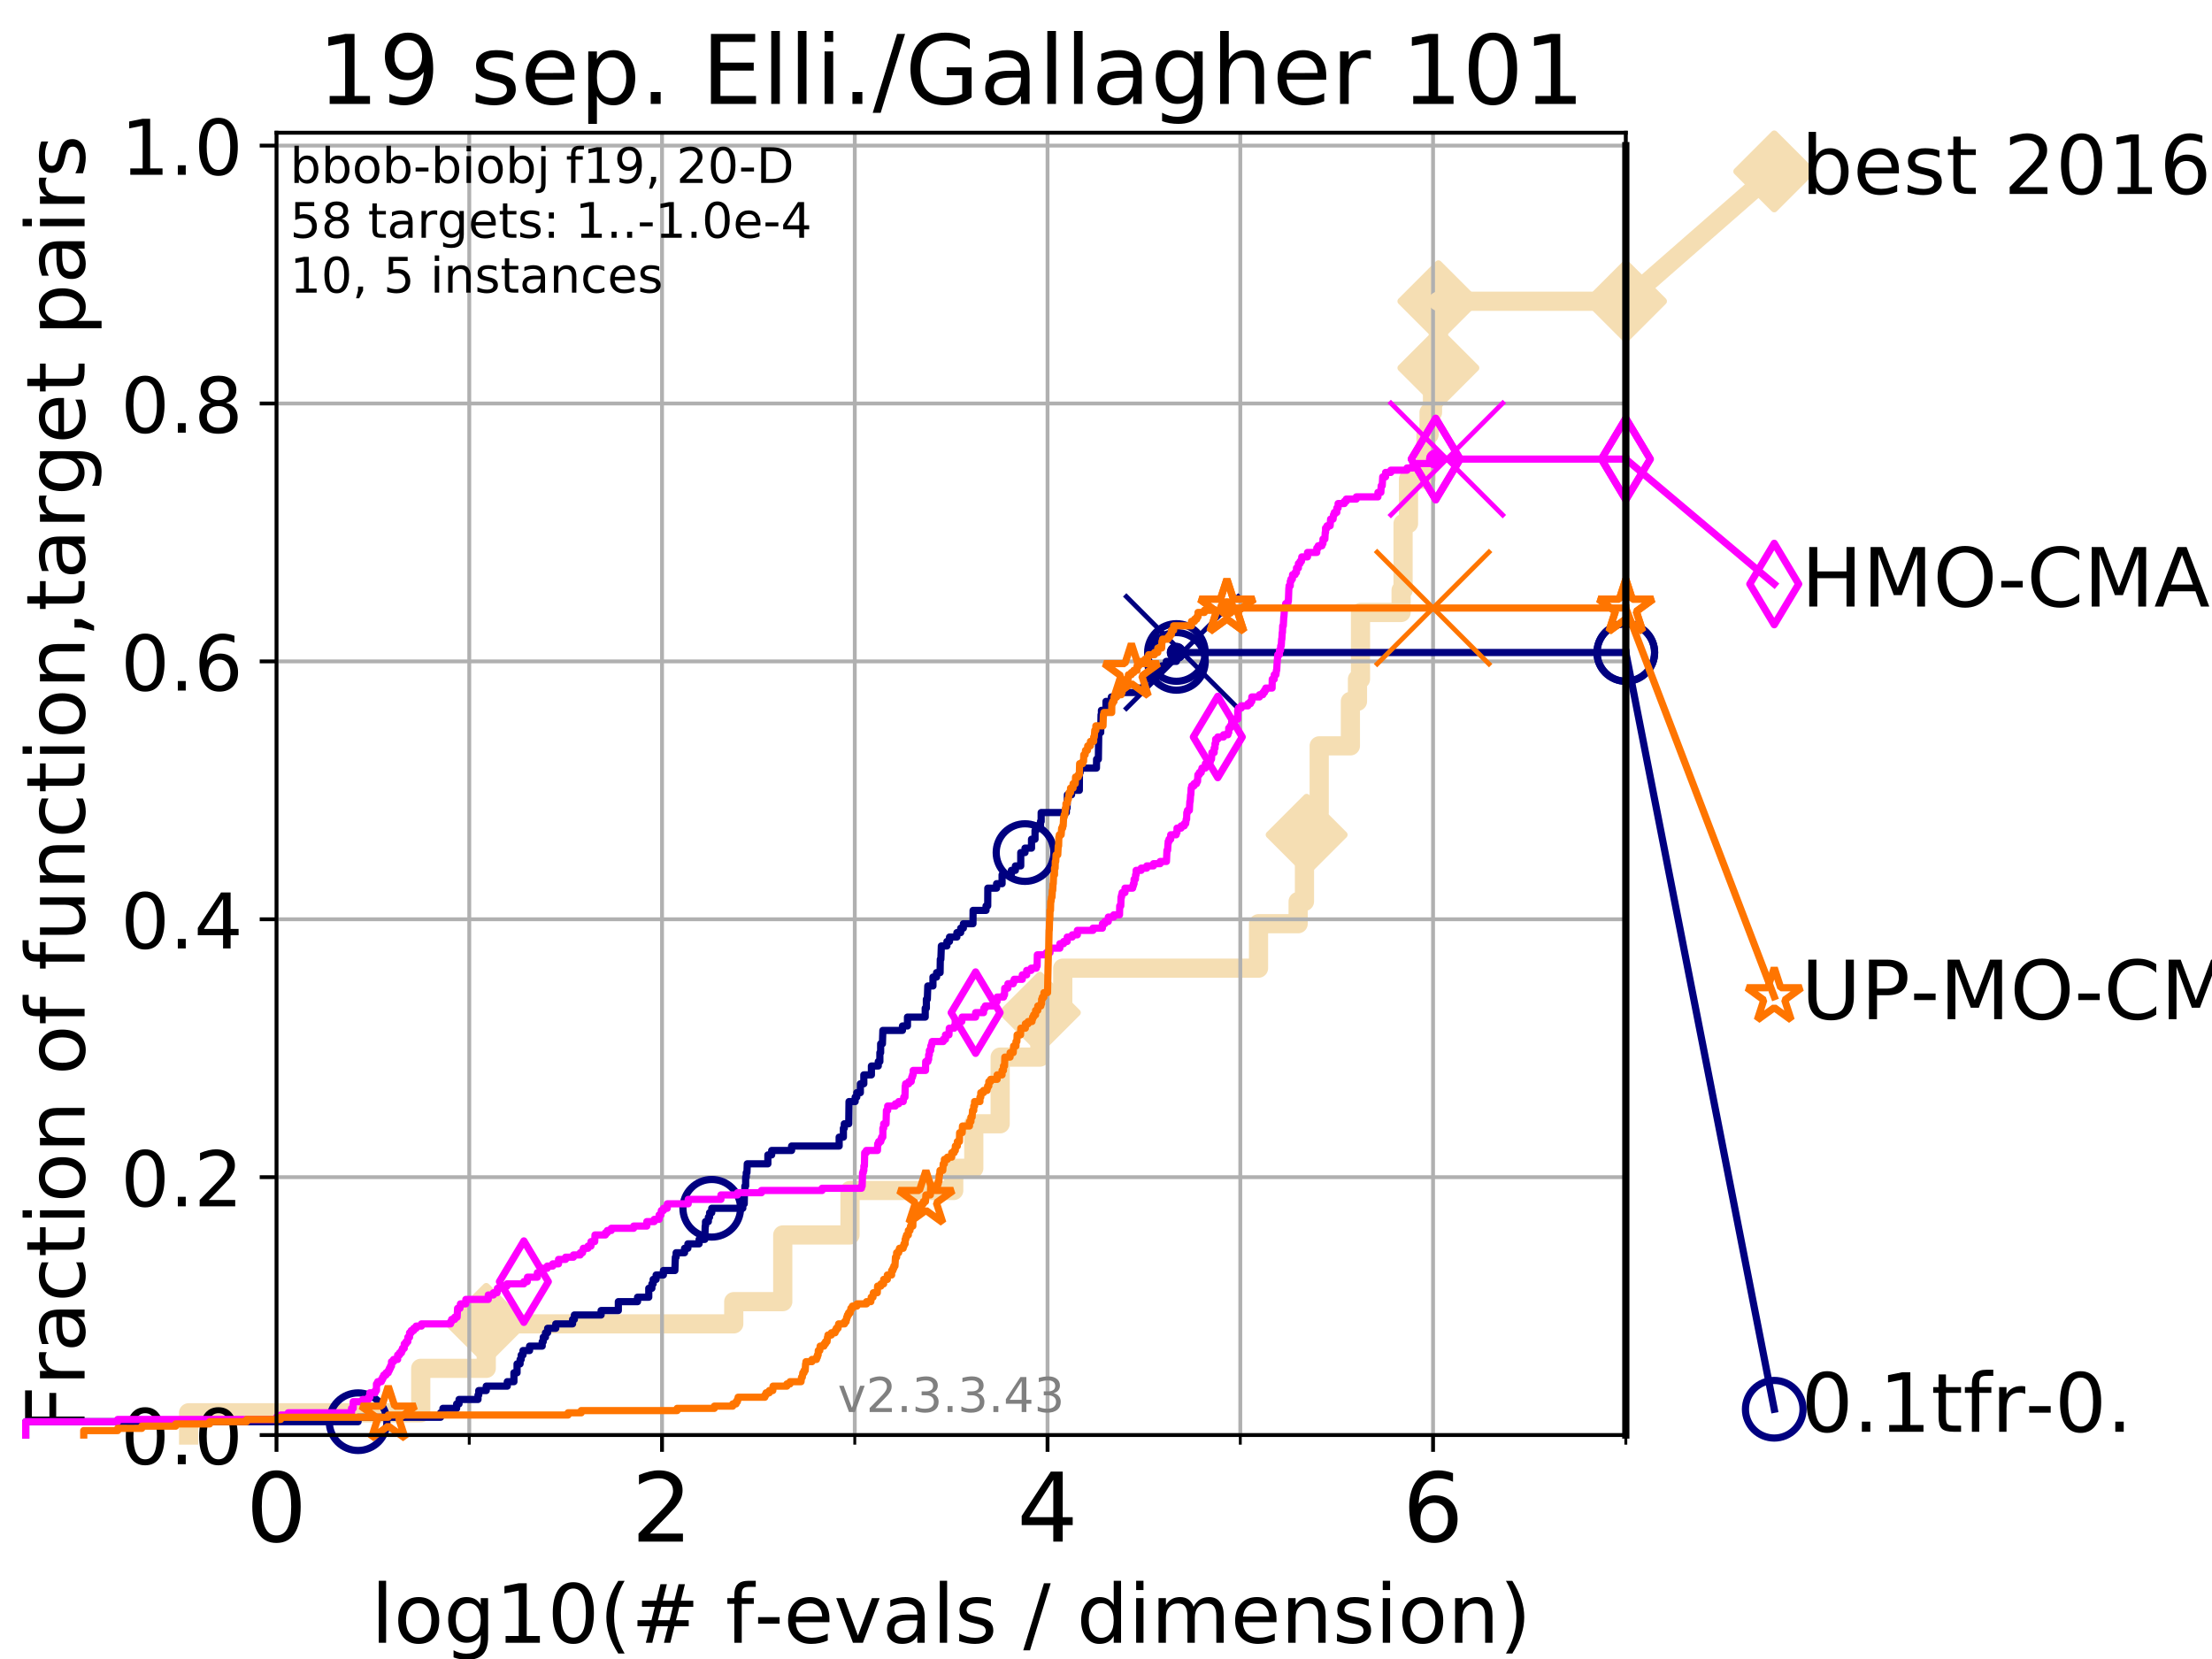 <?xml version="1.0" encoding="utf-8" standalone="no"?>
<!DOCTYPE svg PUBLIC "-//W3C//DTD SVG 1.1//EN"
  "http://www.w3.org/Graphics/SVG/1.1/DTD/svg11.dtd">
<!-- Created with matplotlib (https://matplotlib.org/) -->
<svg height="345.6pt" version="1.1" viewBox="0 0 460.8 345.6" width="460.8pt" xmlns="http://www.w3.org/2000/svg" xmlns:xlink="http://www.w3.org/1999/xlink">
 <defs>
  <style type="text/css">
*{stroke-linecap:butt;stroke-linejoin:round;}
  </style>
 </defs>
 <g id="figure_1">
  <g id="patch_1">
   <path d="M 0 345.6 
L 460.8 345.6 
L 460.8 0 
L 0 0 
z
" style="fill:#ffffff;"/>
  </g>
  <g id="axes_1">
   <g id="patch_2">
    <path d="M 57.6 298.944 
L 338.688 298.944 
L 338.688 27.648 
L 57.6 27.648 
z
" style="fill:#ffffff;"/>
   </g>
   <g id="line2d_1">
    <path d="M 39.292 298.944 
L 39.292 294.313 
L 87.644 294.313 
L 87.644 285.05 
L 101.295 285.05 
L 101.295 275.788 
L 152.856 275.788 
L 152.856 271.157 
L 163.064 271.157 
L 163.064 257.263 
L 177.07 257.263 
L 177.07 248.001 
L 198.678 248.001 
L 198.678 243.37 
L 202.859 243.37 
L 202.859 234.107 
L 208.353 234.107 
L 208.353 220.214 
L 216.624 220.214 
L 216.624 210.951 
L 221.39 210.951 
L 221.39 201.689 
L 262.174 201.689 
L 262.174 192.426 
L 270.426 192.426 
L 270.426 187.795 
L 271.743 187.795 
L 271.743 173.901 
L 272.198 173.901 
L 272.198 169.27 
L 274.814 169.27 
L 274.814 155.377 
L 281.309 155.377 
L 281.309 146.114 
L 282.785 146.114 
L 282.785 141.483 
L 283.416 141.483 
L 283.416 127.589 
L 291.875 127.589 
L 291.875 122.958 
L 292.285 122.958 
L 292.285 109.065 
L 293.417 109.065 
L 293.417 99.802 
L 297.057 99.802 
L 297.057 90.54 
L 297.697 90.54 
L 297.697 85.909 
L 298.415 85.909 
L 298.415 76.646 
L 299.642 76.646 
L 299.642 62.753 
L 338.688 62.753 
" style="fill:none;stroke:#f5deb3;stroke-linecap:square;stroke-width:4;"/>
   </g>
   <g id="line2d_2">
    <defs>
     <path d="M 0 7.778 
L 7.778 0 
L 0 -7.778 
L -7.778 0 
z
" id="m8c97622176" style="stroke:#f5deb3;stroke-linejoin:miter;stroke-width:1.5;"/>
    </defs>
    <g>
     <use style="fill:#f5deb3;stroke:#f5deb3;stroke-linejoin:miter;stroke-width:1.5;" x="101.295" xlink:href="#m8c97622176" y="275.788"/>
     <use style="fill:#f5deb3;stroke:#f5deb3;stroke-linejoin:miter;stroke-width:1.5;" x="216.624" xlink:href="#m8c97622176" y="210.951"/>
     <use style="fill:#f5deb3;stroke:#f5deb3;stroke-linejoin:miter;stroke-width:1.5;" x="272.198" xlink:href="#m8c97622176" y="173.901"/>
     <use style="fill:#f5deb3;stroke:#f5deb3;stroke-linejoin:miter;stroke-width:1.5;" x="299.642" xlink:href="#m8c97622176" y="76.646"/>
     <use style="fill:#f5deb3;stroke:#f5deb3;stroke-linejoin:miter;stroke-width:1.5;" x="299.642" xlink:href="#m8c97622176" y="62.753"/>
     <use style="fill:#f5deb3;stroke:#f5deb3;stroke-linejoin:miter;stroke-width:1.5;" x="338.688" xlink:href="#m8c97622176" y="62.753"/>
    </g>
   </g>
   <g id="line2d_3">
    <path style="fill:none;stroke:#f5deb3;stroke-linecap:square;stroke-width:4;"/>
    <g/>
   </g>
   <g id="line2d_4">
    <path d="M 338.688 62.753 
L 369.608 35.706 
" style="fill:none;stroke:#f5deb3;stroke-linecap:square;stroke-width:4;"/>
    <g>
     <use style="fill:#f5deb3;stroke:#f5deb3;stroke-linejoin:miter;stroke-width:1.5;" x="338.688" xlink:href="#m8c97622176" y="62.753"/>
     <use style="fill:#f5deb3;stroke:#f5deb3;stroke-linejoin:miter;stroke-width:1.5;" x="369.608" xlink:href="#m8c97622176" y="35.706"/>
    </g>
   </g>
   <g id="matplotlib.axis_1">
    <g id="xtick_1">
     <g id="line2d_5">
      <path clip-path="url(#p7e4e500d3f)" d="M 57.6 298.944 
L 57.6 27.648 
" style="fill:none;stroke:#b0b0b0;stroke-linecap:square;stroke-width:0.8;"/>
     </g>
     <g id="line2d_6">
      <defs>
       <path d="M 0 0 
L 0 3.5 
" id="m09721081df" style="stroke:#000000;stroke-width:0.8;"/>
      </defs>
      <g>
       <use style="stroke:#000000;stroke-width:0.8;" x="57.6" xlink:href="#m09721081df" y="298.944"/>
      </g>
     </g>
     <g id="text_1">
      <!-- 0 -->
      <defs>
       <path d="M 31.781 66.406 
Q 24.172 66.406 20.328 58.906 
Q 16.5 51.422 16.5 36.375 
Q 16.5 21.391 20.328 13.891 
Q 24.172 6.391 31.781 6.391 
Q 39.453 6.391 43.281 13.891 
Q 47.125 21.391 47.125 36.375 
Q 47.125 51.422 43.281 58.906 
Q 39.453 66.406 31.781 66.406 
z
M 31.781 74.219 
Q 44.047 74.219 50.516 64.516 
Q 56.984 54.828 56.984 36.375 
Q 56.984 17.969 50.516 8.266 
Q 44.047 -1.422 31.781 -1.422 
Q 19.531 -1.422 13.062 8.266 
Q 6.594 17.969 6.594 36.375 
Q 6.594 54.828 13.062 64.516 
Q 19.531 74.219 31.781 74.219 
z
" id="DejaVuSans-48"/>
      </defs>
      <g transform="translate(51.237 321.141)scale(0.2 -0.2)">
       <use xlink:href="#DejaVuSans-48"/>
      </g>
     </g>
    </g>
    <g id="xtick_2">
     <g id="line2d_7">
      <path clip-path="url(#p7e4e500d3f)" d="M 137.911 298.944 
L 137.911 27.648 
" style="fill:none;stroke:#b0b0b0;stroke-linecap:square;stroke-width:0.8;"/>
     </g>
     <g id="line2d_8">
      <g>
       <use style="stroke:#000000;stroke-width:0.8;" x="137.911" xlink:href="#m09721081df" y="298.944"/>
      </g>
     </g>
     <g id="text_2">
      <!-- 2 -->
      <defs>
       <path d="M 19.188 8.297 
L 53.609 8.297 
L 53.609 0 
L 7.328 0 
L 7.328 8.297 
Q 12.938 14.109 22.625 23.891 
Q 32.328 33.688 34.812 36.531 
Q 39.547 41.844 41.422 45.531 
Q 43.312 49.219 43.312 52.781 
Q 43.312 58.594 39.234 62.25 
Q 35.156 65.922 28.609 65.922 
Q 23.969 65.922 18.812 64.312 
Q 13.672 62.703 7.812 59.422 
L 7.812 69.391 
Q 13.766 71.781 18.938 73 
Q 24.125 74.219 28.422 74.219 
Q 39.75 74.219 46.484 68.547 
Q 53.219 62.891 53.219 53.422 
Q 53.219 48.922 51.531 44.891 
Q 49.859 40.875 45.406 35.406 
Q 44.188 33.984 37.641 27.219 
Q 31.109 20.453 19.188 8.297 
z
" id="DejaVuSans-50"/>
      </defs>
      <g transform="translate(131.548 321.141)scale(0.2 -0.2)">
       <use xlink:href="#DejaVuSans-50"/>
      </g>
     </g>
    </g>
    <g id="xtick_3">
     <g id="line2d_9">
      <path clip-path="url(#p7e4e500d3f)" d="M 218.222 298.944 
L 218.222 27.648 
" style="fill:none;stroke:#b0b0b0;stroke-linecap:square;stroke-width:0.8;"/>
     </g>
     <g id="line2d_10">
      <g>
       <use style="stroke:#000000;stroke-width:0.8;" x="218.222" xlink:href="#m09721081df" y="298.944"/>
      </g>
     </g>
     <g id="text_3">
      <!-- 4 -->
      <defs>
       <path d="M 37.797 64.312 
L 12.891 25.391 
L 37.797 25.391 
z
M 35.203 72.906 
L 47.609 72.906 
L 47.609 25.391 
L 58.016 25.391 
L 58.016 17.188 
L 47.609 17.188 
L 47.609 0 
L 37.797 0 
L 37.797 17.188 
L 4.891 17.188 
L 4.891 26.703 
z
" id="DejaVuSans-52"/>
      </defs>
      <g transform="translate(211.859 321.141)scale(0.2 -0.2)">
       <use xlink:href="#DejaVuSans-52"/>
      </g>
     </g>
    </g>
    <g id="xtick_4">
     <g id="line2d_11">
      <path clip-path="url(#p7e4e500d3f)" d="M 298.533 298.944 
L 298.533 27.648 
" style="fill:none;stroke:#b0b0b0;stroke-linecap:square;stroke-width:0.8;"/>
     </g>
     <g id="line2d_12">
      <g>
       <use style="stroke:#000000;stroke-width:0.8;" x="298.533" xlink:href="#m09721081df" y="298.944"/>
      </g>
     </g>
     <g id="text_4">
      <!-- 6 -->
      <defs>
       <path d="M 33.016 40.375 
Q 26.375 40.375 22.484 35.828 
Q 18.609 31.297 18.609 23.391 
Q 18.609 15.531 22.484 10.953 
Q 26.375 6.391 33.016 6.391 
Q 39.656 6.391 43.531 10.953 
Q 47.406 15.531 47.406 23.391 
Q 47.406 31.297 43.531 35.828 
Q 39.656 40.375 33.016 40.375 
z
M 52.594 71.297 
L 52.594 62.312 
Q 48.875 64.062 45.094 64.984 
Q 41.312 65.922 37.594 65.922 
Q 27.828 65.922 22.672 59.328 
Q 17.531 52.734 16.797 39.406 
Q 19.672 43.656 24.016 45.922 
Q 28.375 48.188 33.594 48.188 
Q 44.578 48.188 50.953 41.516 
Q 57.328 34.859 57.328 23.391 
Q 57.328 12.156 50.688 5.359 
Q 44.047 -1.422 33.016 -1.422 
Q 20.359 -1.422 13.672 8.266 
Q 6.984 17.969 6.984 36.375 
Q 6.984 53.656 15.188 63.938 
Q 23.391 74.219 37.203 74.219 
Q 40.922 74.219 44.703 73.484 
Q 48.484 72.75 52.594 71.297 
z
" id="DejaVuSans-54"/>
      </defs>
      <g transform="translate(292.17 321.141)scale(0.2 -0.2)">
       <use xlink:href="#DejaVuSans-54"/>
      </g>
     </g>
    </g>
    <g id="xtick_5">
     <g id="line2d_13">
      <path clip-path="url(#p7e4e500d3f)" d="M 97.755 298.944 
L 97.755 27.648 
" style="fill:none;stroke:#b0b0b0;stroke-linecap:square;stroke-width:0.8;"/>
     </g>
     <g id="line2d_14">
      <defs>
       <path d="M 0 0 
L 0 2 
" id="m9633152f00" style="stroke:#000000;stroke-width:0.6;"/>
      </defs>
      <g>
       <use style="stroke:#000000;stroke-width:0.6;" x="97.755" xlink:href="#m9633152f00" y="298.944"/>
      </g>
     </g>
    </g>
    <g id="xtick_6">
     <g id="line2d_15">
      <path clip-path="url(#p7e4e500d3f)" d="M 178.066 298.944 
L 178.066 27.648 
" style="fill:none;stroke:#b0b0b0;stroke-linecap:square;stroke-width:0.8;"/>
     </g>
     <g id="line2d_16">
      <g>
       <use style="stroke:#000000;stroke-width:0.6;" x="178.066" xlink:href="#m9633152f00" y="298.944"/>
      </g>
     </g>
    </g>
    <g id="xtick_7">
     <g id="line2d_17">
      <path clip-path="url(#p7e4e500d3f)" d="M 258.377 298.944 
L 258.377 27.648 
" style="fill:none;stroke:#b0b0b0;stroke-linecap:square;stroke-width:0.8;"/>
     </g>
     <g id="line2d_18">
      <g>
       <use style="stroke:#000000;stroke-width:0.6;" x="258.377" xlink:href="#m9633152f00" y="298.944"/>
      </g>
     </g>
    </g>
    <g id="xtick_8">
     <g id="line2d_19">
      <path clip-path="url(#p7e4e500d3f)" d="M 338.688 298.944 
L 338.688 27.648 
" style="fill:none;stroke:#b0b0b0;stroke-linecap:square;stroke-width:0.8;"/>
     </g>
     <g id="line2d_20">
      <g>
       <use style="stroke:#000000;stroke-width:0.6;" x="338.688" xlink:href="#m9633152f00" y="298.944"/>
      </g>
     </g>
    </g>
    <g id="text_5">
     <!-- log10(# f-evals / dimension) -->
     <defs>
      <path d="M 9.422 75.984 
L 18.406 75.984 
L 18.406 0 
L 9.422 0 
z
" id="DejaVuSans-108"/>
      <path d="M 30.609 48.391 
Q 23.391 48.391 19.188 42.75 
Q 14.984 37.109 14.984 27.297 
Q 14.984 17.484 19.156 11.844 
Q 23.344 6.203 30.609 6.203 
Q 37.797 6.203 41.984 11.859 
Q 46.188 17.531 46.188 27.297 
Q 46.188 37.016 41.984 42.703 
Q 37.797 48.391 30.609 48.391 
z
M 30.609 56 
Q 42.328 56 49.016 48.375 
Q 55.719 40.766 55.719 27.297 
Q 55.719 13.875 49.016 6.219 
Q 42.328 -1.422 30.609 -1.422 
Q 18.844 -1.422 12.172 6.219 
Q 5.516 13.875 5.516 27.297 
Q 5.516 40.766 12.172 48.375 
Q 18.844 56 30.609 56 
z
" id="DejaVuSans-111"/>
      <path d="M 45.406 27.984 
Q 45.406 37.75 41.375 43.109 
Q 37.359 48.484 30.078 48.484 
Q 22.859 48.484 18.828 43.109 
Q 14.797 37.75 14.797 27.984 
Q 14.797 18.266 18.828 12.891 
Q 22.859 7.516 30.078 7.516 
Q 37.359 7.516 41.375 12.891 
Q 45.406 18.266 45.406 27.984 
z
M 54.391 6.781 
Q 54.391 -7.172 48.188 -13.984 
Q 42 -20.797 29.203 -20.797 
Q 24.469 -20.797 20.266 -20.094 
Q 16.062 -19.391 12.109 -17.922 
L 12.109 -9.188 
Q 16.062 -11.328 19.922 -12.344 
Q 23.781 -13.375 27.781 -13.375 
Q 36.625 -13.375 41.016 -8.766 
Q 45.406 -4.156 45.406 5.172 
L 45.406 9.625 
Q 42.625 4.781 38.281 2.391 
Q 33.938 0 27.875 0 
Q 17.828 0 11.672 7.656 
Q 5.516 15.328 5.516 27.984 
Q 5.516 40.672 11.672 48.328 
Q 17.828 56 27.875 56 
Q 33.938 56 38.281 53.609 
Q 42.625 51.219 45.406 46.391 
L 45.406 54.688 
L 54.391 54.688 
z
" id="DejaVuSans-103"/>
      <path d="M 12.406 8.297 
L 28.516 8.297 
L 28.516 63.922 
L 10.984 60.406 
L 10.984 69.391 
L 28.422 72.906 
L 38.281 72.906 
L 38.281 8.297 
L 54.391 8.297 
L 54.391 0 
L 12.406 0 
z
" id="DejaVuSans-49"/>
      <path d="M 31 75.875 
Q 24.469 64.656 21.281 53.656 
Q 18.109 42.672 18.109 31.391 
Q 18.109 20.125 21.312 9.062 
Q 24.516 -2 31 -13.188 
L 23.188 -13.188 
Q 15.875 -1.703 12.234 9.375 
Q 8.594 20.453 8.594 31.391 
Q 8.594 42.281 12.203 53.312 
Q 15.828 64.359 23.188 75.875 
z
" id="DejaVuSans-40"/>
      <path d="M 51.125 44 
L 36.922 44 
L 32.812 27.688 
L 47.125 27.688 
z
M 43.797 71.781 
L 38.719 51.516 
L 52.984 51.516 
L 58.109 71.781 
L 65.922 71.781 
L 60.891 51.516 
L 76.125 51.516 
L 76.125 44 
L 58.984 44 
L 54.984 27.688 
L 70.516 27.688 
L 70.516 20.219 
L 53.078 20.219 
L 48 0 
L 40.188 0 
L 45.219 20.219 
L 30.906 20.219 
L 25.875 0 
L 18.016 0 
L 23.094 20.219 
L 7.719 20.219 
L 7.719 27.688 
L 24.906 27.688 
L 29 44 
L 13.281 44 
L 13.281 51.516 
L 30.906 51.516 
L 35.891 71.781 
z
" id="DejaVuSans-35"/>
      <path id="DejaVuSans-32"/>
      <path d="M 37.109 75.984 
L 37.109 68.5 
L 28.516 68.5 
Q 23.688 68.5 21.797 66.547 
Q 19.922 64.594 19.922 59.516 
L 19.922 54.688 
L 34.719 54.688 
L 34.719 47.703 
L 19.922 47.703 
L 19.922 0 
L 10.891 0 
L 10.891 47.703 
L 2.297 47.703 
L 2.297 54.688 
L 10.891 54.688 
L 10.891 58.5 
Q 10.891 67.625 15.141 71.797 
Q 19.391 75.984 28.609 75.984 
z
" id="DejaVuSans-102"/>
      <path d="M 4.891 31.391 
L 31.203 31.391 
L 31.203 23.391 
L 4.891 23.391 
z
" id="DejaVuSans-45"/>
      <path d="M 56.203 29.594 
L 56.203 25.203 
L 14.891 25.203 
Q 15.484 15.922 20.484 11.062 
Q 25.484 6.203 34.422 6.203 
Q 39.594 6.203 44.453 7.469 
Q 49.312 8.734 54.109 11.281 
L 54.109 2.781 
Q 49.266 0.734 44.188 -0.344 
Q 39.109 -1.422 33.891 -1.422 
Q 20.797 -1.422 13.156 6.188 
Q 5.516 13.812 5.516 26.812 
Q 5.516 40.234 12.766 48.109 
Q 20.016 56 32.328 56 
Q 43.359 56 49.781 48.891 
Q 56.203 41.797 56.203 29.594 
z
M 47.219 32.234 
Q 47.125 39.594 43.094 43.984 
Q 39.062 48.391 32.422 48.391 
Q 24.906 48.391 20.391 44.141 
Q 15.875 39.891 15.188 32.172 
z
" id="DejaVuSans-101"/>
      <path d="M 2.984 54.688 
L 12.5 54.688 
L 29.594 8.797 
L 46.688 54.688 
L 56.203 54.688 
L 35.688 0 
L 23.484 0 
z
" id="DejaVuSans-118"/>
      <path d="M 34.281 27.484 
Q 23.391 27.484 19.188 25 
Q 14.984 22.516 14.984 16.5 
Q 14.984 11.719 18.141 8.906 
Q 21.297 6.109 26.703 6.109 
Q 34.188 6.109 38.703 11.406 
Q 43.219 16.703 43.219 25.484 
L 43.219 27.484 
z
M 52.203 31.203 
L 52.203 0 
L 43.219 0 
L 43.219 8.297 
Q 40.141 3.328 35.547 0.953 
Q 30.953 -1.422 24.312 -1.422 
Q 15.922 -1.422 10.953 3.297 
Q 6 8.016 6 15.922 
Q 6 25.141 12.172 29.828 
Q 18.359 34.516 30.609 34.516 
L 43.219 34.516 
L 43.219 35.406 
Q 43.219 41.609 39.141 45 
Q 35.062 48.391 27.688 48.391 
Q 23 48.391 18.547 47.266 
Q 14.109 46.141 10.016 43.891 
L 10.016 52.203 
Q 14.938 54.109 19.578 55.047 
Q 24.219 56 28.609 56 
Q 40.484 56 46.344 49.844 
Q 52.203 43.703 52.203 31.203 
z
" id="DejaVuSans-97"/>
      <path d="M 44.281 53.078 
L 44.281 44.578 
Q 40.484 46.531 36.375 47.5 
Q 32.281 48.484 27.875 48.484 
Q 21.188 48.484 17.844 46.438 
Q 14.5 44.391 14.5 40.281 
Q 14.5 37.156 16.891 35.375 
Q 19.281 33.594 26.516 31.984 
L 29.594 31.297 
Q 39.156 29.25 43.188 25.516 
Q 47.219 21.781 47.219 15.094 
Q 47.219 7.469 41.188 3.016 
Q 35.156 -1.422 24.609 -1.422 
Q 20.219 -1.422 15.453 -0.562 
Q 10.688 0.297 5.422 2 
L 5.422 11.281 
Q 10.406 8.688 15.234 7.391 
Q 20.062 6.109 24.812 6.109 
Q 31.156 6.109 34.562 8.281 
Q 37.984 10.453 37.984 14.406 
Q 37.984 18.062 35.516 20.016 
Q 33.062 21.969 24.703 23.781 
L 21.578 24.516 
Q 13.234 26.266 9.516 29.906 
Q 5.812 33.547 5.812 39.891 
Q 5.812 47.609 11.281 51.797 
Q 16.75 56 26.812 56 
Q 31.781 56 36.172 55.266 
Q 40.578 54.547 44.281 53.078 
z
" id="DejaVuSans-115"/>
      <path d="M 25.391 72.906 
L 33.688 72.906 
L 8.297 -9.281 
L 0 -9.281 
z
" id="DejaVuSans-47"/>
      <path d="M 45.406 46.391 
L 45.406 75.984 
L 54.391 75.984 
L 54.391 0 
L 45.406 0 
L 45.406 8.203 
Q 42.578 3.328 38.25 0.953 
Q 33.938 -1.422 27.875 -1.422 
Q 17.969 -1.422 11.734 6.484 
Q 5.516 14.406 5.516 27.297 
Q 5.516 40.188 11.734 48.094 
Q 17.969 56 27.875 56 
Q 33.938 56 38.25 53.625 
Q 42.578 51.266 45.406 46.391 
z
M 14.797 27.297 
Q 14.797 17.391 18.875 11.75 
Q 22.953 6.109 30.078 6.109 
Q 37.203 6.109 41.297 11.75 
Q 45.406 17.391 45.406 27.297 
Q 45.406 37.203 41.297 42.844 
Q 37.203 48.484 30.078 48.484 
Q 22.953 48.484 18.875 42.844 
Q 14.797 37.203 14.797 27.297 
z
" id="DejaVuSans-100"/>
      <path d="M 9.422 54.688 
L 18.406 54.688 
L 18.406 0 
L 9.422 0 
z
M 9.422 75.984 
L 18.406 75.984 
L 18.406 64.594 
L 9.422 64.594 
z
" id="DejaVuSans-105"/>
      <path d="M 52 44.188 
Q 55.375 50.25 60.062 53.125 
Q 64.75 56 71.094 56 
Q 79.641 56 84.281 50.016 
Q 88.922 44.047 88.922 33.016 
L 88.922 0 
L 79.891 0 
L 79.891 32.719 
Q 79.891 40.578 77.094 44.375 
Q 74.312 48.188 68.609 48.188 
Q 61.625 48.188 57.562 43.547 
Q 53.516 38.922 53.516 30.906 
L 53.516 0 
L 44.484 0 
L 44.484 32.719 
Q 44.484 40.625 41.703 44.406 
Q 38.922 48.188 33.109 48.188 
Q 26.219 48.188 22.156 43.531 
Q 18.109 38.875 18.109 30.906 
L 18.109 0 
L 9.078 0 
L 9.078 54.688 
L 18.109 54.688 
L 18.109 46.188 
Q 21.188 51.219 25.484 53.609 
Q 29.781 56 35.688 56 
Q 41.656 56 45.828 52.969 
Q 50 49.953 52 44.188 
z
" id="DejaVuSans-109"/>
      <path d="M 54.891 33.016 
L 54.891 0 
L 45.906 0 
L 45.906 32.719 
Q 45.906 40.484 42.875 44.328 
Q 39.844 48.188 33.797 48.188 
Q 26.516 48.188 22.312 43.547 
Q 18.109 38.922 18.109 30.906 
L 18.109 0 
L 9.078 0 
L 9.078 54.688 
L 18.109 54.688 
L 18.109 46.188 
Q 21.344 51.125 25.703 53.562 
Q 30.078 56 35.797 56 
Q 45.219 56 50.047 50.172 
Q 54.891 44.344 54.891 33.016 
z
" id="DejaVuSans-110"/>
      <path d="M 8.016 75.875 
L 15.828 75.875 
Q 23.141 64.359 26.781 53.312 
Q 30.422 42.281 30.422 31.391 
Q 30.422 20.453 26.781 9.375 
Q 23.141 -1.703 15.828 -13.188 
L 8.016 -13.188 
Q 14.5 -2 17.703 9.062 
Q 20.906 20.125 20.906 31.391 
Q 20.906 42.672 17.703 53.656 
Q 14.5 64.656 8.016 75.875 
z
" id="DejaVuSans-41"/>
     </defs>
     <g transform="translate(77.303 342.218)scale(0.17 -0.17)">
      <use xlink:href="#DejaVuSans-108"/>
      <use x="27.783" xlink:href="#DejaVuSans-111"/>
      <use x="88.965" xlink:href="#DejaVuSans-103"/>
      <use x="152.441" xlink:href="#DejaVuSans-49"/>
      <use x="216.064" xlink:href="#DejaVuSans-48"/>
      <use x="279.688" xlink:href="#DejaVuSans-40"/>
      <use x="318.701" xlink:href="#DejaVuSans-35"/>
      <use x="402.49" xlink:href="#DejaVuSans-32"/>
      <use x="434.277" xlink:href="#DejaVuSans-102"/>
      <use x="469.404" xlink:href="#DejaVuSans-45"/>
      <use x="505.488" xlink:href="#DejaVuSans-101"/>
      <use x="567.012" xlink:href="#DejaVuSans-118"/>
      <use x="626.191" xlink:href="#DejaVuSans-97"/>
      <use x="687.471" xlink:href="#DejaVuSans-108"/>
      <use x="715.254" xlink:href="#DejaVuSans-115"/>
      <use x="767.354" xlink:href="#DejaVuSans-32"/>
      <use x="799.141" xlink:href="#DejaVuSans-47"/>
      <use x="832.832" xlink:href="#DejaVuSans-32"/>
      <use x="864.619" xlink:href="#DejaVuSans-100"/>
      <use x="928.096" xlink:href="#DejaVuSans-105"/>
      <use x="955.879" xlink:href="#DejaVuSans-109"/>
      <use x="1053.291" xlink:href="#DejaVuSans-101"/>
      <use x="1114.814" xlink:href="#DejaVuSans-110"/>
      <use x="1178.193" xlink:href="#DejaVuSans-115"/>
      <use x="1230.293" xlink:href="#DejaVuSans-105"/>
      <use x="1258.076" xlink:href="#DejaVuSans-111"/>
      <use x="1319.258" xlink:href="#DejaVuSans-110"/>
      <use x="1382.637" xlink:href="#DejaVuSans-41"/>
     </g>
    </g>
   </g>
   <g id="matplotlib.axis_2">
    <g id="ytick_1">
     <g id="line2d_21">
      <path clip-path="url(#p7e4e500d3f)" d="M 57.6 298.944 
L 338.688 298.944 
" style="fill:none;stroke:#b0b0b0;stroke-linecap:square;stroke-width:0.8;"/>
     </g>
     <g id="line2d_22">
      <defs>
       <path d="M 0 0 
L -3.5 0 
" id="m6fdfe413c3" style="stroke:#000000;stroke-width:0.8;"/>
      </defs>
      <g>
       <use style="stroke:#000000;stroke-width:0.8;" x="57.6" xlink:href="#m6fdfe413c3" y="298.944"/>
      </g>
     </g>
     <g id="text_6">
      <!-- 0.0 -->
      <defs>
       <path d="M 10.688 12.406 
L 21 12.406 
L 21 0 
L 10.688 0 
z
" id="DejaVuSans-46"/>
      </defs>
      <g transform="translate(25.155 305.023)scale(0.16 -0.16)">
       <use xlink:href="#DejaVuSans-48"/>
       <use x="63.623" xlink:href="#DejaVuSans-46"/>
       <use x="95.41" xlink:href="#DejaVuSans-48"/>
      </g>
     </g>
    </g>
    <g id="ytick_2">
     <g id="line2d_23">
      <path clip-path="url(#p7e4e500d3f)" d="M 57.6 245.222 
L 338.688 245.222 
" style="fill:none;stroke:#b0b0b0;stroke-linecap:square;stroke-width:0.8;"/>
     </g>
     <g id="line2d_24">
      <g>
       <use style="stroke:#000000;stroke-width:0.8;" x="57.6" xlink:href="#m6fdfe413c3" y="245.222"/>
      </g>
     </g>
     <g id="text_7">
      <!-- 0.2 -->
      <g transform="translate(25.155 251.301)scale(0.16 -0.16)">
       <use xlink:href="#DejaVuSans-48"/>
       <use x="63.623" xlink:href="#DejaVuSans-46"/>
       <use x="95.41" xlink:href="#DejaVuSans-50"/>
      </g>
     </g>
    </g>
    <g id="ytick_3">
     <g id="line2d_25">
      <path clip-path="url(#p7e4e500d3f)" d="M 57.6 191.5 
L 338.688 191.5 
" style="fill:none;stroke:#b0b0b0;stroke-linecap:square;stroke-width:0.8;"/>
     </g>
     <g id="line2d_26">
      <g>
       <use style="stroke:#000000;stroke-width:0.8;" x="57.6" xlink:href="#m6fdfe413c3" y="191.5"/>
      </g>
     </g>
     <g id="text_8">
      <!-- 0.4 -->
      <g transform="translate(25.155 197.579)scale(0.16 -0.16)">
       <use xlink:href="#DejaVuSans-48"/>
       <use x="63.623" xlink:href="#DejaVuSans-46"/>
       <use x="95.41" xlink:href="#DejaVuSans-52"/>
      </g>
     </g>
    </g>
    <g id="ytick_4">
     <g id="line2d_27">
      <path clip-path="url(#p7e4e500d3f)" d="M 57.6 137.778 
L 338.688 137.778 
" style="fill:none;stroke:#b0b0b0;stroke-linecap:square;stroke-width:0.8;"/>
     </g>
     <g id="line2d_28">
      <g>
       <use style="stroke:#000000;stroke-width:0.8;" x="57.6" xlink:href="#m6fdfe413c3" y="137.778"/>
      </g>
     </g>
     <g id="text_9">
      <!-- 0.6 -->
      <g transform="translate(25.155 143.857)scale(0.16 -0.16)">
       <use xlink:href="#DejaVuSans-48"/>
       <use x="63.623" xlink:href="#DejaVuSans-46"/>
       <use x="95.41" xlink:href="#DejaVuSans-54"/>
      </g>
     </g>
    </g>
    <g id="ytick_5">
     <g id="line2d_29">
      <path clip-path="url(#p7e4e500d3f)" d="M 57.6 84.056 
L 338.688 84.056 
" style="fill:none;stroke:#b0b0b0;stroke-linecap:square;stroke-width:0.8;"/>
     </g>
     <g id="line2d_30">
      <g>
       <use style="stroke:#000000;stroke-width:0.8;" x="57.6" xlink:href="#m6fdfe413c3" y="84.056"/>
      </g>
     </g>
     <g id="text_10">
      <!-- 0.8 -->
      <defs>
       <path d="M 31.781 34.625 
Q 24.75 34.625 20.719 30.859 
Q 16.703 27.094 16.703 20.516 
Q 16.703 13.922 20.719 10.156 
Q 24.75 6.391 31.781 6.391 
Q 38.812 6.391 42.859 10.172 
Q 46.922 13.969 46.922 20.516 
Q 46.922 27.094 42.891 30.859 
Q 38.875 34.625 31.781 34.625 
z
M 21.922 38.812 
Q 15.578 40.375 12.031 44.719 
Q 8.5 49.078 8.5 55.328 
Q 8.5 64.062 14.719 69.141 
Q 20.953 74.219 31.781 74.219 
Q 42.672 74.219 48.875 69.141 
Q 55.078 64.062 55.078 55.328 
Q 55.078 49.078 51.531 44.719 
Q 48 40.375 41.703 38.812 
Q 48.828 37.156 52.797 32.312 
Q 56.781 27.484 56.781 20.516 
Q 56.781 9.906 50.312 4.234 
Q 43.844 -1.422 31.781 -1.422 
Q 19.734 -1.422 13.25 4.234 
Q 6.781 9.906 6.781 20.516 
Q 6.781 27.484 10.781 32.312 
Q 14.797 37.156 21.922 38.812 
z
M 18.312 54.391 
Q 18.312 48.734 21.844 45.562 
Q 25.391 42.391 31.781 42.391 
Q 38.141 42.391 41.719 45.562 
Q 45.312 48.734 45.312 54.391 
Q 45.312 60.062 41.719 63.234 
Q 38.141 66.406 31.781 66.406 
Q 25.391 66.406 21.844 63.234 
Q 18.312 60.062 18.312 54.391 
z
" id="DejaVuSans-56"/>
      </defs>
      <g transform="translate(25.155 90.135)scale(0.16 -0.16)">
       <use xlink:href="#DejaVuSans-48"/>
       <use x="63.623" xlink:href="#DejaVuSans-46"/>
       <use x="95.41" xlink:href="#DejaVuSans-56"/>
      </g>
     </g>
    </g>
    <g id="ytick_6">
     <g id="line2d_31">
      <path clip-path="url(#p7e4e500d3f)" d="M 57.6 30.334 
L 338.688 30.334 
" style="fill:none;stroke:#b0b0b0;stroke-linecap:square;stroke-width:0.8;"/>
     </g>
     <g id="line2d_32">
      <g>
       <use style="stroke:#000000;stroke-width:0.8;" x="57.6" xlink:href="#m6fdfe413c3" y="30.334"/>
      </g>
     </g>
     <g id="text_11">
      <!-- 1.0 -->
      <g transform="translate(25.155 36.413)scale(0.16 -0.16)">
       <use xlink:href="#DejaVuSans-49"/>
       <use x="63.623" xlink:href="#DejaVuSans-46"/>
       <use x="95.41" xlink:href="#DejaVuSans-48"/>
      </g>
     </g>
    </g>
    <g id="text_12">
     <!-- Fraction of function,target pairs -->
     <defs>
      <path d="M 9.812 72.906 
L 51.703 72.906 
L 51.703 64.594 
L 19.672 64.594 
L 19.672 43.109 
L 48.578 43.109 
L 48.578 34.812 
L 19.672 34.812 
L 19.672 0 
L 9.812 0 
z
" id="DejaVuSans-70"/>
      <path d="M 41.109 46.297 
Q 39.594 47.172 37.812 47.578 
Q 36.031 48 33.891 48 
Q 26.266 48 22.188 43.047 
Q 18.109 38.094 18.109 28.812 
L 18.109 0 
L 9.078 0 
L 9.078 54.688 
L 18.109 54.688 
L 18.109 46.188 
Q 20.953 51.172 25.484 53.578 
Q 30.031 56 36.531 56 
Q 37.453 56 38.578 55.875 
Q 39.703 55.766 41.062 55.516 
z
" id="DejaVuSans-114"/>
      <path d="M 48.781 52.594 
L 48.781 44.188 
Q 44.969 46.297 41.141 47.344 
Q 37.312 48.391 33.406 48.391 
Q 24.656 48.391 19.812 42.844 
Q 14.984 37.312 14.984 27.297 
Q 14.984 17.281 19.812 11.734 
Q 24.656 6.203 33.406 6.203 
Q 37.312 6.203 41.141 7.25 
Q 44.969 8.297 48.781 10.406 
L 48.781 2.094 
Q 45.016 0.344 40.984 -0.531 
Q 36.969 -1.422 32.422 -1.422 
Q 20.062 -1.422 12.781 6.344 
Q 5.516 14.109 5.516 27.297 
Q 5.516 40.672 12.859 48.328 
Q 20.219 56 33.016 56 
Q 37.156 56 41.109 55.141 
Q 45.062 54.297 48.781 52.594 
z
" id="DejaVuSans-99"/>
      <path d="M 18.312 70.219 
L 18.312 54.688 
L 36.812 54.688 
L 36.812 47.703 
L 18.312 47.703 
L 18.312 18.016 
Q 18.312 11.328 20.141 9.422 
Q 21.969 7.516 27.594 7.516 
L 36.812 7.516 
L 36.812 0 
L 27.594 0 
Q 17.188 0 13.234 3.875 
Q 9.281 7.766 9.281 18.016 
L 9.281 47.703 
L 2.688 47.703 
L 2.688 54.688 
L 9.281 54.688 
L 9.281 70.219 
z
" id="DejaVuSans-116"/>
      <path d="M 8.5 21.578 
L 8.5 54.688 
L 17.484 54.688 
L 17.484 21.922 
Q 17.484 14.156 20.5 10.266 
Q 23.531 6.391 29.594 6.391 
Q 36.859 6.391 41.078 11.031 
Q 45.312 15.672 45.312 23.688 
L 45.312 54.688 
L 54.297 54.688 
L 54.297 0 
L 45.312 0 
L 45.312 8.406 
Q 42.047 3.422 37.719 1 
Q 33.406 -1.422 27.688 -1.422 
Q 18.266 -1.422 13.375 4.438 
Q 8.5 10.297 8.5 21.578 
z
M 31.109 56 
z
" id="DejaVuSans-117"/>
      <path d="M 11.719 12.406 
L 22.016 12.406 
L 22.016 4 
L 14.016 -11.625 
L 7.719 -11.625 
L 11.719 4 
z
" id="DejaVuSans-44"/>
      <path d="M 18.109 8.203 
L 18.109 -20.797 
L 9.078 -20.797 
L 9.078 54.688 
L 18.109 54.688 
L 18.109 46.391 
Q 20.953 51.266 25.266 53.625 
Q 29.594 56 35.594 56 
Q 45.562 56 51.781 48.094 
Q 58.016 40.188 58.016 27.297 
Q 58.016 14.406 51.781 6.484 
Q 45.562 -1.422 35.594 -1.422 
Q 29.594 -1.422 25.266 0.953 
Q 20.953 3.328 18.109 8.203 
z
M 48.688 27.297 
Q 48.688 37.203 44.609 42.844 
Q 40.531 48.484 33.406 48.484 
Q 26.266 48.484 22.188 42.844 
Q 18.109 37.203 18.109 27.297 
Q 18.109 17.391 22.188 11.75 
Q 26.266 6.109 33.406 6.109 
Q 40.531 6.109 44.609 11.75 
Q 48.688 17.391 48.688 27.297 
z
" id="DejaVuSans-112"/>
     </defs>
     <g transform="translate(17.62 298.435)rotate(-90)scale(0.17 -0.17)">
      <use xlink:href="#DejaVuSans-70"/>
      <use x="57.41" xlink:href="#DejaVuSans-114"/>
      <use x="98.523" xlink:href="#DejaVuSans-97"/>
      <use x="159.803" xlink:href="#DejaVuSans-99"/>
      <use x="214.783" xlink:href="#DejaVuSans-116"/>
      <use x="253.992" xlink:href="#DejaVuSans-105"/>
      <use x="281.775" xlink:href="#DejaVuSans-111"/>
      <use x="342.957" xlink:href="#DejaVuSans-110"/>
      <use x="406.336" xlink:href="#DejaVuSans-32"/>
      <use x="438.123" xlink:href="#DejaVuSans-111"/>
      <use x="499.305" xlink:href="#DejaVuSans-102"/>
      <use x="534.51" xlink:href="#DejaVuSans-32"/>
      <use x="566.297" xlink:href="#DejaVuSans-102"/>
      <use x="601.502" xlink:href="#DejaVuSans-117"/>
      <use x="664.881" xlink:href="#DejaVuSans-110"/>
      <use x="728.26" xlink:href="#DejaVuSans-99"/>
      <use x="783.24" xlink:href="#DejaVuSans-116"/>
      <use x="822.449" xlink:href="#DejaVuSans-105"/>
      <use x="850.232" xlink:href="#DejaVuSans-111"/>
      <use x="911.414" xlink:href="#DejaVuSans-110"/>
      <use x="974.793" xlink:href="#DejaVuSans-44"/>
      <use x="1006.58" xlink:href="#DejaVuSans-116"/>
      <use x="1045.789" xlink:href="#DejaVuSans-97"/>
      <use x="1107.068" xlink:href="#DejaVuSans-114"/>
      <use x="1148.166" xlink:href="#DejaVuSans-103"/>
      <use x="1211.643" xlink:href="#DejaVuSans-101"/>
      <use x="1273.166" xlink:href="#DejaVuSans-116"/>
      <use x="1312.375" xlink:href="#DejaVuSans-32"/>
      <use x="1344.162" xlink:href="#DejaVuSans-112"/>
      <use x="1407.639" xlink:href="#DejaVuSans-97"/>
      <use x="1468.918" xlink:href="#DejaVuSans-105"/>
      <use x="1496.701" xlink:href="#DejaVuSans-114"/>
      <use x="1537.814" xlink:href="#DejaVuSans-115"/>
     </g>
    </g>
   </g>
   <g id="line2d_33">
    <defs>
     <path d="M 0 1.5 
C 0.398 1.5 0.779 1.342 1.061 1.061 
C 1.342 0.779 1.5 0.398 1.5 0 
C 1.5 -0.398 1.342 -0.779 1.061 -1.061 
C 0.779 -1.342 0.398 -1.5 0 -1.5 
C -0.398 -1.5 -0.779 -1.342 -1.061 -1.061 
C -1.342 -0.779 -1.5 -0.398 -1.5 0 
C -1.5 0.398 -1.342 0.779 -1.061 1.061 
C -0.779 1.342 -0.398 1.5 0 1.5 
z
" id="m632e7a5b20" style="stroke:#f5deb3;"/>
    </defs>
    <g>
     <use style="fill:#f5deb3;stroke:#f5deb3;" x="299.642" xlink:href="#m632e7a5b20" y="62.753"/>
     <use style="fill:#f5deb3;stroke:#f5deb3;" x="299.642" xlink:href="#m632e7a5b20" y="62.753"/>
    </g>
   </g>
   <g id="line2d_34">
    <defs>
     <path d="M 0 1.5 
C 0.398 1.5 0.779 1.342 1.061 1.061 
C 1.342 0.779 1.5 0.398 1.5 0 
C 1.5 -0.398 1.342 -0.779 1.061 -1.061 
C 0.779 -1.342 0.398 -1.5 0 -1.5 
C -0.398 -1.5 -0.779 -1.342 -1.061 -1.061 
C -1.342 -0.779 -1.5 -0.398 -1.5 0 
C -1.5 0.398 -1.342 0.779 -1.061 1.061 
C -0.779 1.342 -0.398 1.5 0 1.5 
z
" id="m474474c4d4" style="stroke:#000080;"/>
    </defs>
    <g>
     <use style="fill:#000080;stroke:#000080;" x="245.072" xlink:href="#m474474c4d4" y="135.926"/>
     <use style="fill:#000080;stroke:#000080;" x="245.072" xlink:href="#m474474c4d4" y="135.926"/>
    </g>
   </g>
   <g id="line2d_35">
    <path d="M 5.357 298.944 
L 5.357 296.165 
L 74.596 296.165 
L 74.596 295.239 
L 91.783 295.239 
L 91.783 294.313 
L 92.267 294.313 
L 92.267 293.387 
L 95.125 293.387 
L 95.125 292.46 
L 95.625 292.46 
L 95.625 291.534 
L 99.575 291.534 
L 99.575 290.608 
L 99.732 290.608 
L 99.732 289.682 
L 101.295 289.682 
L 101.295 288.755 
L 105.677 288.755 
L 105.677 287.829 
L 107.06 287.829 
L 107.06 285.977 
L 107.713 285.977 
L 107.713 284.124 
L 108.342 284.124 
L 108.342 283.198 
L 108.578 283.198 
L 108.578 282.272 
L 108.949 282.272 
L 108.949 281.345 
L 110.317 281.345 
L 110.317 280.419 
L 112.95 280.419 
L 112.95 279.493 
L 113.168 279.493 
L 113.168 278.567 
L 113.63 278.567 
L 113.63 277.64 
L 114.08 277.64 
L 114.08 276.714 
L 115.773 276.714 
L 115.773 275.788 
L 119.276 275.788 
L 119.276 274.862 
L 119.652 274.862 
L 119.652 273.935 
L 125.22 273.935 
L 125.22 273.009 
L 128.812 273.009 
L 128.812 271.157 
L 132.812 271.157 
L 132.812 270.231 
L 135.148 270.231 
L 135.148 268.378 
L 135.8 268.378 
L 135.8 267.452 
L 136.064 267.452 
L 136.064 266.526 
L 136.683 266.526 
L 136.683 265.599 
L 138.196 265.599 
L 138.196 264.673 
L 140.589 264.673 
L 140.686 261.894 
L 140.849 261.894 
L 140.849 260.968 
L 142.607 260.968 
L 142.607 260.042 
L 143.299 260.042 
L 143.299 259.116 
L 145.632 259.116 
L 145.632 258.189 
L 146.833 258.189 
L 146.901 255.411 
L 146.969 255.411 
L 146.969 254.484 
L 147.565 254.484 
L 147.565 253.558 
L 147.819 253.558 
L 147.819 252.632 
L 148.268 252.632 
L 148.268 251.706 
L 154.738 251.706 
L 154.738 250.779 
L 155.038 250.779 
L 155.087 248.001 
L 155.165 248.001 
L 155.165 247.075 
L 155.332 247.075 
L 155.332 245.222 
L 155.457 245.222 
L 155.457 244.296 
L 155.606 244.296 
L 155.669 242.443 
L 159.961 242.443 
L 159.961 240.591 
L 160.755 240.591 
L 160.755 239.665 
L 164.903 239.665 
L 164.903 238.738 
L 174.812 238.738 
L 174.812 236.886 
L 175.692 236.886 
L 175.692 235.033 
L 175.881 235.033 
L 175.881 234.107 
L 176.807 234.107 
L 176.866 229.476 
L 178.144 229.476 
L 178.144 228.55 
L 178.484 228.55 
L 178.484 227.623 
L 179.229 227.623 
L 179.229 225.771 
L 179.949 225.771 
L 179.949 223.918 
L 181.531 223.918 
L 181.531 222.066 
L 182.961 222.066 
L 182.961 221.14 
L 183.293 221.14 
L 183.293 219.287 
L 183.454 219.287 
L 183.454 217.435 
L 183.826 217.435 
L 183.916 214.656 
L 187.998 214.656 
L 187.998 213.73 
L 189.044 213.73 
L 189.044 211.877 
L 192.738 211.877 
L 192.738 210.025 
L 192.977 210.025 
L 192.977 208.172 
L 193.178 208.172 
L 193.278 205.394 
L 194.352 205.394 
L 194.352 203.541 
L 195.102 203.541 
L 195.102 202.615 
L 195.84 202.615 
L 195.881 199.836 
L 196 199.836 
L 196.101 197.057 
L 197.258 197.057 
L 197.258 196.131 
L 197.799 196.131 
L 197.799 195.205 
L 199.334 195.205 
L 199.334 194.279 
L 200.127 194.279 
L 200.127 193.353 
L 200.688 193.353 
L 200.688 192.426 
L 202.684 192.426 
L 202.711 189.648 
L 205.412 189.648 
L 205.412 188.721 
L 205.761 188.721 
L 205.782 185.016 
L 207.609 185.016 
L 207.609 184.09 
L 208.752 184.09 
L 208.752 182.238 
L 210.682 182.238 
L 210.682 181.311 
L 211.525 181.311 
L 211.525 180.385 
L 212.639 180.385 
L 212.642 177.606 
L 213.528 177.606 
L 213.528 176.68 
L 214.884 176.68 
L 214.884 174.828 
L 215.614 174.828 
L 215.614 172.975 
L 215.859 172.975 
L 215.859 172.049 
L 216.751 172.049 
L 216.751 171.123 
L 216.895 171.123 
L 216.895 169.27 
L 222.141 169.27 
L 222.141 168.344 
L 222.292 168.344 
L 222.354 165.565 
L 223.23 165.565 
L 223.23 164.639 
L 224.845 164.639 
L 224.868 160.934 
L 225.018 160.934 
L 225.018 160.008 
L 228.408 160.008 
L 228.441 158.155 
L 228.81 158.155 
L 228.892 152.598 
L 229.296 152.598 
L 229.368 148.893 
L 229.449 148.893 
L 229.449 147.967 
L 230.394 147.967 
L 230.394 146.114 
L 231.508 146.114 
L 231.508 145.188 
L 232.531 145.188 
L 232.531 144.262 
L 237.234 144.262 
L 237.234 143.336 
L 238.378 143.336 
L 238.378 141.483 
L 240.691 141.483 
L 240.699 139.631 
L 242.06 139.631 
L 242.06 138.704 
L 242.955 138.704 
L 242.955 137.778 
L 245.072 137.778 
L 245.072 135.926 
L 338.688 135.926 
L 338.688 135.926 
" style="fill:none;stroke:#000080;stroke-linecap:square;stroke-width:1.5;"/>
   </g>
   <g id="line2d_36">
    <defs>
     <path d="M 0 6 
C 1.591 6 3.117 5.368 4.243 4.243 
C 5.368 3.117 6 1.591 6 0 
C 6 -1.591 5.368 -3.117 4.243 -4.243 
C 3.117 -5.368 1.591 -6 0 -6 
C -1.591 -6 -3.117 -5.368 -4.243 -4.243 
C -5.368 -3.117 -6 -1.591 -6 0 
C -6 1.591 -5.368 3.117 -4.243 4.243 
C -3.117 5.368 -1.591 6 0 6 
z
" id="m14a4f9b9e8" style="stroke:#000080;stroke-width:1.5;"/>
    </defs>
    <g>
     <use style="fill-opacity:0;stroke:#000080;stroke-width:1.5;" x="74.596" xlink:href="#m14a4f9b9e8" y="296.165"/>
     <use style="fill-opacity:0;stroke:#000080;stroke-width:1.5;" x="148.268" xlink:href="#m14a4f9b9e8" y="251.706"/>
     <use style="fill-opacity:0;stroke:#000080;stroke-width:1.5;" x="213.528" xlink:href="#m14a4f9b9e8" y="177.606"/>
     <use style="fill-opacity:0;stroke:#000080;stroke-width:1.5;" x="245.072" xlink:href="#m14a4f9b9e8" y="137.778"/>
     <use style="fill-opacity:0;stroke:#000080;stroke-width:1.5;" x="245.072" xlink:href="#m14a4f9b9e8" y="135.926"/>
     <use style="fill-opacity:0;stroke:#000080;stroke-width:1.5;" x="338.688" xlink:href="#m14a4f9b9e8" y="135.926"/>
    </g>
   </g>
   <g id="line2d_37">
    <path style="fill:none;stroke:#000080;stroke-linecap:square;stroke-width:1.5;"/>
    <g/>
   </g>
   <g id="line2d_38">
    <path clip-path="url(#p7e4e500d3f)" d="M 246.289 135.926 
" style="fill:none;stroke:#000080;stroke-linecap:square;stroke-width:1.5;"/>
    <defs>
     <path d="M -12 12 
L 12 -12 
M -12 -12 
L 12 12 
" id="m8dc2fd9da2" style="stroke:#000080;"/>
    </defs>
    <g clip-path="url(#p7e4e500d3f)">
     <use style="fill:#000080;stroke:#000080;" x="246.289" xlink:href="#m8dc2fd9da2" y="135.926"/>
    </g>
   </g>
   <g id="line2d_39">
    <defs>
     <path d="M 0 1.5 
C 0.398 1.5 0.779 1.342 1.061 1.061 
C 1.342 0.779 1.5 0.398 1.5 0 
C 1.5 -0.398 1.342 -0.779 1.061 -1.061 
C 0.779 -1.342 0.398 -1.5 0 -1.5 
C -0.398 -1.5 -0.779 -1.342 -1.061 -1.061 
C -1.342 -0.779 -1.5 -0.398 -1.5 0 
C -1.5 0.398 -1.342 0.779 -1.061 1.061 
C -0.779 1.342 -0.398 1.5 0 1.5 
z
" id="m56feacf441" style="stroke:#ff00ff;"/>
    </defs>
    <g>
     <use style="fill:#ff00ff;stroke:#ff00ff;" x="299.085" xlink:href="#m56feacf441" y="95.634"/>
     <use style="fill:#ff00ff;stroke:#ff00ff;" x="299.085" xlink:href="#m56feacf441" y="95.634"/>
    </g>
   </g>
   <g id="line2d_40">
    <path d="M 5.357 298.944 
L 5.357 296.165 
L 24.516 296.165 
L 24.516 295.702 
L 57.6 295.702 
L 57.6 295.239 
L 58.451 295.239 
L 58.451 294.776 
L 60.037 294.776 
L 60.037 294.313 
L 73.227 294.313 
L 73.227 293.387 
L 73.579 293.387 
L 73.579 291.997 
L 75.556 291.997 
L 75.556 291.534 
L 76.759 291.534 
L 76.759 291.071 
L 77.047 291.071 
L 77.047 290.145 
L 78.155 290.145 
L 78.155 289.682 
L 78.421 289.682 
L 78.421 288.292 
L 78.683 288.292 
L 78.683 287.829 
L 79.447 287.829 
L 79.447 287.366 
L 79.695 287.366 
L 79.695 286.903 
L 79.939 286.903 
L 79.939 286.44 
L 80.416 286.44 
L 80.416 285.977 
L 80.881 285.977 
L 80.881 285.514 
L 81.109 285.514 
L 81.109 285.05 
L 81.334 285.05 
L 81.334 284.587 
L 81.557 284.587 
L 81.557 283.661 
L 81.993 283.661 
L 81.993 283.198 
L 82.833 283.198 
L 82.833 282.272 
L 83.239 282.272 
L 83.239 281.809 
L 83.635 281.809 
L 83.635 281.345 
L 83.83 281.345 
L 83.83 280.882 
L 84.213 280.882 
L 84.213 279.956 
L 84.588 279.956 
L 84.588 279.493 
L 84.956 279.493 
L 84.956 278.567 
L 85.315 278.567 
L 85.315 277.64 
L 85.667 277.64 
L 85.667 277.177 
L 86.183 277.177 
L 86.183 276.714 
L 86.684 276.714 
L 86.684 276.251 
L 87.799 276.251 
L 87.799 275.788 
L 93.864 275.788 
L 93.864 275.325 
L 94.081 275.325 
L 94.081 274.862 
L 94.715 274.862 
L 94.715 274.399 
L 95.226 274.399 
L 95.327 272.546 
L 95.821 272.546 
L 95.918 271.62 
L 97.044 271.62 
L 97.044 270.694 
L 101.717 270.694 
L 101.717 269.767 
L 102.794 269.767 
L 102.794 269.304 
L 103.561 269.304 
L 103.623 268.378 
L 104.175 268.378 
L 104.175 267.915 
L 105.622 267.915 
L 105.622 267.452 
L 109.132 267.452 
L 109.132 266.989 
L 109.843 266.989 
L 109.887 266.062 
L 111.936 266.062 
L 111.936 265.136 
L 112.95 265.136 
L 113.059 264.21 
L 114.012 264.21 
L 114.012 263.747 
L 115.141 263.747 
L 115.141 263.284 
L 116.353 263.284 
L 116.353 262.357 
L 117.821 262.357 
L 117.821 261.894 
L 119.453 261.894 
L 119.453 261.431 
L 120.876 261.431 
L 120.876 260.968 
L 121.355 260.968 
L 121.355 260.505 
L 121.512 260.505 
L 121.512 260.042 
L 122.489 260.042 
L 122.489 259.579 
L 123.111 259.579 
L 123.111 258.653 
L 123.888 258.653 
L 123.947 257.263 
L 126.117 257.263 
L 126.117 256.8 
L 126.524 256.8 
L 126.524 256.337 
L 127.342 256.337 
L 127.342 255.874 
L 131.999 255.874 
L 131.999 255.411 
L 134.745 255.411 
L 134.745 254.484 
L 136.285 254.484 
L 136.285 254.021 
L 137.299 254.021 
L 137.299 253.095 
L 137.691 253.095 
L 137.771 252.169 
L 138.222 252.169 
L 138.222 251.706 
L 139.009 251.706 
L 139.009 250.779 
L 143.369 250.779 
L 143.369 249.853 
L 150.185 249.853 
L 150.185 248.927 
L 153.641 248.927 
L 153.641 248.464 
L 158.629 248.464 
L 158.629 248.001 
L 171.247 248.001 
L 171.247 247.538 
L 179.45 247.538 
L 179.45 247.075 
L 179.606 247.075 
L 179.69 244.296 
L 179.841 244.296 
L 179.841 243.833 
L 179.955 243.833 
L 179.955 242.906 
L 180.075 242.906 
L 180.13 240.128 
L 180.471 240.128 
L 180.471 239.665 
L 182.791 239.665 
L 182.838 238.275 
L 183.042 238.275 
L 183.042 237.812 
L 183.484 237.812 
L 183.484 237.349 
L 183.644 237.349 
L 183.644 236.886 
L 183.909 236.886 
L 183.913 235.033 
L 184.081 235.033 
L 184.081 234.107 
L 184.579 234.107 
L 184.657 231.328 
L 184.919 231.328 
L 184.919 230.402 
L 186.514 230.402 
L 186.514 229.939 
L 187.221 229.939 
L 187.221 229.476 
L 188.158 229.476 
L 188.267 228.55 
L 188.52 228.55 
L 188.571 226.234 
L 188.653 226.234 
L 188.653 225.771 
L 189.311 225.771 
L 189.311 225.308 
L 189.822 225.308 
L 189.929 224.382 
L 190.088 224.382 
L 190.088 223.918 
L 190.226 223.918 
L 190.226 222.992 
L 192.803 222.992 
L 192.836 221.14 
L 193.309 221.14 
L 193.309 220.677 
L 193.453 220.677 
L 193.453 219.75 
L 193.603 219.75 
L 193.603 218.824 
L 193.875 218.824 
L 193.898 217.898 
L 194.057 217.898 
L 194.057 217.435 
L 194.178 217.435 
L 194.178 216.972 
L 196.496 216.972 
L 196.496 216.509 
L 196.964 216.509 
L 196.964 215.582 
L 197.685 215.582 
L 197.751 214.193 
L 198.78 214.193 
L 198.78 213.73 
L 198.988 213.73 
L 198.988 212.804 
L 200.358 212.804 
L 200.427 211.877 
L 203.238 211.877 
L 203.238 210.951 
L 204.893 210.951 
L 204.946 210.025 
L 205.247 210.025 
L 205.247 209.562 
L 207.055 209.562 
L 207.055 208.635 
L 207.71 208.635 
L 207.71 207.709 
L 209.059 207.709 
L 209.059 207.246 
L 209.259 207.246 
L 209.301 205.857 
L 209.968 205.857 
L 209.968 204.931 
L 211.065 204.931 
L 211.065 204.467 
L 211.275 204.467 
L 211.275 204.004 
L 212.964 204.004 
L 212.964 203.078 
L 213.88 203.078 
L 213.88 202.152 
L 214.805 202.152 
L 214.805 201.689 
L 215.874 201.689 
L 215.874 201.226 
L 216.053 201.226 
L 216.094 198.91 
L 217.99 198.91 
L 217.99 198.447 
L 218.74 198.447 
L 218.74 197.521 
L 220.788 197.521 
L 220.788 196.594 
L 221.574 196.594 
L 221.574 196.131 
L 222.318 196.131 
L 222.318 195.205 
L 223.372 195.205 
L 223.372 194.742 
L 224.434 194.742 
L 224.434 193.816 
L 227.685 193.816 
L 227.685 193.353 
L 229.647 193.353 
L 229.647 192.426 
L 230.15 192.426 
L 230.15 191.963 
L 230.882 191.963 
L 230.882 191.037 
L 232.011 191.037 
L 232.011 190.574 
L 233.218 190.574 
L 233.254 188.721 
L 233.48 188.721 
L 233.53 186.869 
L 233.643 186.869 
L 233.643 186.406 
L 233.758 186.406 
L 233.758 185.943 
L 234.354 185.943 
L 234.354 185.016 
L 235.952 185.016 
L 235.952 184.553 
L 236.097 184.553 
L 236.097 184.09 
L 236.25 184.09 
L 236.25 183.164 
L 236.525 183.164 
L 236.564 182.238 
L 236.676 182.238 
L 236.676 181.311 
L 237.73 181.311 
L 237.73 180.848 
L 238.889 180.848 
L 238.889 180.385 
L 240.286 180.385 
L 240.286 179.922 
L 241.683 179.922 
L 241.683 179.459 
L 242.994 179.459 
L 243.098 177.143 
L 243.234 177.143 
L 243.317 175.754 
L 243.35 175.754 
L 243.35 175.291 
L 243.53 175.291 
L 243.53 174.828 
L 243.878 174.828 
L 243.878 173.901 
L 245.014 173.901 
L 245.014 173.438 
L 245.194 173.438 
L 245.194 172.512 
L 246.051 172.512 
L 246.051 172.049 
L 246.696 172.049 
L 246.696 171.586 
L 247 171.586 
L 247.105 170.66 
L 247.194 170.66 
L 247.23 169.27 
L 247.374 169.27 
L 247.374 168.807 
L 247.768 168.807 
L 247.867 166.955 
L 247.934 166.955 
L 248.021 165.565 
L 248.069 165.565 
L 248.137 164.176 
L 248.254 164.176 
L 248.254 163.713 
L 248.736 163.713 
L 248.736 163.25 
L 249.264 163.25 
L 249.264 162.787 
L 249.473 162.787 
L 249.54 161.397 
L 249.842 161.397 
L 249.842 160.934 
L 250.236 160.934 
L 250.236 160.471 
L 250.391 160.471 
L 250.391 160.008 
L 251.104 160.008 
L 251.104 159.082 
L 251.611 159.082 
L 251.611 158.618 
L 252.157 158.618 
L 252.157 158.155 
L 252.378 158.155 
L 252.461 156.766 
L 252.931 156.766 
L 252.931 155.84 
L 253.105 155.84 
L 253.105 154.914 
L 253.243 154.914 
L 253.243 153.987 
L 253.69 153.987 
L 253.69 153.524 
L 254.888 153.524 
L 254.888 153.061 
L 255.793 153.061 
L 255.793 152.598 
L 255.965 152.598 
L 255.965 151.672 
L 256.283 151.672 
L 256.283 151.209 
L 256.587 151.209 
L 256.587 150.282 
L 256.916 150.282 
L 256.916 149.819 
L 257.831 149.819 
L 257.843 147.967 
L 257.965 147.967 
L 257.965 147.504 
L 258.586 147.504 
L 258.586 147.04 
L 259.97 147.04 
L 259.97 146.577 
L 260.502 146.577 
L 260.502 146.114 
L 260.776 146.114 
L 260.776 145.188 
L 262.377 145.188 
L 262.377 144.725 
L 263.072 144.725 
L 263.072 144.262 
L 263.415 144.262 
L 263.415 143.799 
L 263.68 143.799 
L 263.68 143.336 
L 265.002 143.336 
L 265.032 141.483 
L 265.446 141.483 
L 265.446 140.557 
L 265.802 140.557 
L 265.9 139.631 
L 265.958 139.631 
L 266.063 137.778 
L 266.082 137.778 
L 266.178 136.389 
L 266.532 136.389 
L 266.532 135.462 
L 266.763 135.462 
L 266.795 134.536 
L 266.905 134.536 
L 266.986 133.147 
L 267.036 133.147 
L 267.114 131.757 
L 267.16 131.757 
L 267.208 130.368 
L 267.337 130.368 
L 267.433 128.516 
L 267.465 128.516 
L 267.557 127.126 
L 267.611 127.126 
L 267.611 126.663 
L 267.831 126.663 
L 267.831 125.737 
L 268.277 125.737 
L 268.277 125.274 
L 268.391 125.274 
L 268.496 122.495 
L 268.539 122.495 
L 268.539 122.032 
L 268.789 122.032 
L 268.789 121.106 
L 268.931 121.106 
L 268.931 120.643 
L 269.221 120.643 
L 269.263 119.716 
L 269.794 119.716 
L 269.794 119.253 
L 270.082 119.253 
L 270.082 118.327 
L 270.478 118.327 
L 270.478 117.401 
L 270.827 117.401 
L 270.827 116.938 
L 271.115 116.938 
L 271.184 116.011 
L 272.377 116.011 
L 272.377 115.085 
L 274.312 115.085 
L 274.312 114.159 
L 274.61 114.159 
L 274.61 113.696 
L 275.386 113.696 
L 275.386 113.233 
L 275.596 113.233 
L 275.596 112.306 
L 275.993 112.306 
L 276.071 110.917 
L 276.138 110.917 
L 276.138 109.991 
L 276.453 109.991 
L 276.453 109.528 
L 277.097 109.528 
L 277.186 108.138 
L 277.706 108.138 
L 277.788 107.212 
L 277.972 107.212 
L 277.972 106.749 
L 278.481 106.749 
L 278.481 105.823 
L 278.751 105.823 
L 278.751 104.897 
L 280.056 104.897 
L 280.056 104.433 
L 280.451 104.433 
L 280.451 103.97 
L 282.548 103.97 
L 282.548 103.507 
L 287.046 103.507 
L 287.046 102.581 
L 287.661 102.581 
L 287.725 101.192 
L 287.943 101.192 
L 288.042 99.339 
L 288.637 99.339 
L 288.637 98.413 
L 289.739 98.413 
L 289.739 97.95 
L 293.108 97.95 
L 293.108 97.487 
L 294.339 97.487 
L 294.339 96.56 
L 299.085 96.56 
L 299.085 95.634 
L 338.688 95.634 
L 338.688 95.634 
" style="fill:none;stroke:#ff00ff;stroke-linecap:square;stroke-width:1.5;"/>
   </g>
   <g id="line2d_41">
    <defs>
     <path d="M 0 8.485 
L 5.091 0 
L 0 -8.485 
L -5.091 0 
z
" id="ma8879940d3" style="stroke:#ff00ff;stroke-linejoin:miter;stroke-width:1.5;"/>
    </defs>
    <g>
     <use style="fill-opacity:0;stroke:#ff00ff;stroke-linejoin:miter;stroke-width:1.5;" x="109.132" xlink:href="#ma8879940d3" y="266.989"/>
     <use style="fill-opacity:0;stroke:#ff00ff;stroke-linejoin:miter;stroke-width:1.5;" x="203.238" xlink:href="#ma8879940d3" y="210.951"/>
     <use style="fill-opacity:0;stroke:#ff00ff;stroke-linejoin:miter;stroke-width:1.5;" x="253.69" xlink:href="#ma8879940d3" y="153.524"/>
     <use style="fill-opacity:0;stroke:#ff00ff;stroke-linejoin:miter;stroke-width:1.5;" x="299.085" xlink:href="#ma8879940d3" y="95.634"/>
     <use style="fill-opacity:0;stroke:#ff00ff;stroke-linejoin:miter;stroke-width:1.5;" x="299.085" xlink:href="#ma8879940d3" y="95.634"/>
     <use style="fill-opacity:0;stroke:#ff00ff;stroke-linejoin:miter;stroke-width:1.5;" x="338.688" xlink:href="#ma8879940d3" y="95.634"/>
    </g>
   </g>
   <g id="line2d_42">
    <path style="fill:none;stroke:#ff00ff;stroke-linecap:square;stroke-width:1.5;"/>
    <g/>
   </g>
   <g id="line2d_43">
    <path clip-path="url(#p7e4e500d3f)" d="M 301.39 95.634 
" style="fill:none;stroke:#ff00ff;stroke-linecap:square;stroke-width:1.5;"/>
    <defs>
     <path d="M -12 12 
L 12 -12 
M -12 -12 
L 12 12 
" id="m4d2b433ade" style="stroke:#ff00ff;"/>
    </defs>
    <g clip-path="url(#p7e4e500d3f)">
     <use style="fill:#ff00ff;stroke:#ff00ff;" x="301.39" xlink:href="#m4d2b433ade" y="95.634"/>
    </g>
   </g>
   <g id="line2d_44">
    <defs>
     <path d="M 0 1.5 
C 0.398 1.5 0.779 1.342 1.061 1.061 
C 1.342 0.779 1.5 0.398 1.5 0 
C 1.5 -0.398 1.342 -0.779 1.061 -1.061 
C 0.779 -1.342 0.398 -1.5 0 -1.5 
C -0.398 -1.5 -0.779 -1.342 -1.061 -1.061 
C -1.342 -0.779 -1.5 -0.398 -1.5 0 
C -1.5 0.398 -1.342 0.779 -1.061 1.061 
C -0.779 1.342 -0.398 1.5 0 1.5 
z
" id="me6fc4e1dba" style="stroke:#ff7500;"/>
    </defs>
    <g>
     <use style="fill:#ff7500;stroke:#ff7500;" x="255.589" xlink:href="#me6fc4e1dba" y="126.663"/>
     <use style="fill:#ff7500;stroke:#ff7500;" x="255.589" xlink:href="#me6fc4e1dba" y="126.663"/>
    </g>
   </g>
   <g id="line2d_45">
    <path d="M 17.445 298.944 
L 17.445 298.018 
L 24.516 298.018 
L 24.516 297.555 
L 29.533 297.555 
L 29.533 297.092 
L 36.604 297.092 
L 36.604 296.628 
L 43.675 296.628 
L 43.675 296.165 
L 51.38 296.165 
L 51.38 295.702 
L 58.451 295.702 
L 58.451 295.239 
L 80.881 295.239 
L 80.881 294.776 
L 118.337 294.776 
L 118.337 294.313 
L 121.083 294.313 
L 121.083 293.85 
L 141.061 293.85 
L 141.061 293.387 
L 148.813 293.387 
L 148.813 292.923 
L 152.64 292.923 
L 152.64 292.46 
L 153.33 292.46 
L 153.33 291.997 
L 153.613 291.997 
L 153.613 291.534 
L 153.764 291.534 
L 153.764 291.071 
L 159.322 291.071 
L 159.322 290.608 
L 159.585 290.608 
L 159.585 290.145 
L 160.257 290.145 
L 160.257 289.682 
L 160.989 289.682 
L 161.04 288.755 
L 163.923 288.755 
L 163.923 288.292 
L 164.581 288.292 
L 164.581 287.829 
L 166.871 287.829 
L 166.971 286.903 
L 167.134 286.903 
L 167.241 285.977 
L 167.497 285.977 
L 167.497 285.514 
L 167.735 285.514 
L 167.816 284.124 
L 167.894 284.124 
L 167.894 283.661 
L 169.143 283.661 
L 169.143 283.198 
L 170.086 283.198 
L 170.086 282.735 
L 170.279 282.735 
L 170.279 282.272 
L 170.433 282.272 
L 170.465 281.345 
L 170.782 281.345 
L 170.85 280.419 
L 171.643 280.419 
L 171.643 279.956 
L 171.967 279.956 
L 171.967 279.493 
L 172.289 279.493 
L 172.383 278.567 
L 172.483 278.567 
L 172.483 278.104 
L 173.196 278.104 
L 173.196 277.64 
L 173.966 277.64 
L 173.966 277.177 
L 174.204 277.177 
L 174.204 276.714 
L 174.575 276.714 
L 174.575 276.251 
L 174.701 276.251 
L 174.701 275.788 
L 175.934 275.788 
L 175.934 275.325 
L 176.262 275.325 
L 176.262 274.862 
L 176.375 274.862 
L 176.375 274.399 
L 176.537 274.399 
L 176.537 273.935 
L 176.775 273.935 
L 176.775 273.472 
L 177.137 273.472 
L 177.137 273.009 
L 177.254 273.009 
L 177.254 272.546 
L 177.569 272.546 
L 177.569 272.083 
L 178.515 272.083 
L 178.515 271.62 
L 180.517 271.62 
L 180.517 271.157 
L 181.413 271.157 
L 181.487 270.231 
L 181.86 270.231 
L 181.931 269.304 
L 182.755 269.304 
L 182.817 267.915 
L 183.51 267.915 
L 183.51 267.452 
L 184.079 267.452 
L 184.079 266.526 
L 184.848 266.526 
L 184.848 265.599 
L 185.741 265.599 
L 185.741 264.673 
L 186.007 264.673 
L 186.007 264.21 
L 186.199 264.21 
L 186.199 263.747 
L 186.437 263.747 
L 186.544 261.894 
L 186.784 261.894 
L 186.784 260.968 
L 187.209 260.968 
L 187.209 260.505 
L 187.376 260.505 
L 187.376 260.042 
L 188.15 260.042 
L 188.15 259.579 
L 188.314 259.579 
L 188.314 259.116 
L 188.555 259.116 
L 188.555 258.189 
L 188.688 258.189 
L 188.688 257.726 
L 188.846 257.726 
L 188.846 257.263 
L 189.224 257.263 
L 189.224 256.337 
L 189.565 256.337 
L 189.565 255.874 
L 189.678 255.874 
L 189.678 255.411 
L 190.163 255.411 
L 190.202 253.095 
L 190.45 253.095 
L 190.45 252.632 
L 191.184 252.632 
L 191.207 251.706 
L 191.962 251.706 
L 192.022 250.779 
L 192.35 250.779 
L 192.35 250.316 
L 192.788 250.316 
L 192.883 248.927 
L 193.811 248.927 
L 193.888 247.075 
L 195.307 247.075 
L 195.307 246.611 
L 195.445 246.611 
L 195.445 246.148 
L 195.575 246.148 
L 195.666 244.759 
L 195.755 244.759 
L 195.819 243.833 
L 196.398 243.833 
L 196.489 242.443 
L 196.734 242.443 
L 196.734 241.517 
L 197.369 241.517 
L 197.369 241.054 
L 198.262 241.054 
L 198.262 240.128 
L 198.76 240.128 
L 198.76 239.665 
L 199.016 239.665 
L 199.016 238.738 
L 199.433 238.738 
L 199.433 237.812 
L 199.865 237.812 
L 199.906 235.96 
L 200.437 235.96 
L 200.501 234.57 
L 201.961 234.57 
L 201.961 233.644 
L 202.266 233.644 
L 202.266 232.718 
L 202.506 232.718 
L 202.598 231.328 
L 202.847 231.328 
L 202.847 230.402 
L 203.022 230.402 
L 203.022 229.476 
L 204.14 229.476 
L 204.14 228.55 
L 204.316 228.55 
L 204.316 227.623 
L 204.881 227.623 
L 204.881 227.16 
L 205.626 227.16 
L 205.626 226.697 
L 205.741 226.697 
L 205.741 226.234 
L 205.989 226.234 
L 205.989 225.308 
L 206.369 225.308 
L 206.369 224.845 
L 207.727 224.845 
L 207.727 223.918 
L 208.746 223.918 
L 208.746 222.992 
L 209.042 222.992 
L 209.042 222.066 
L 209.268 222.066 
L 209.325 220.214 
L 210.421 220.214 
L 210.421 219.287 
L 211.07 219.287 
L 211.157 217.898 
L 211.65 217.898 
L 211.65 216.972 
L 211.835 216.972 
L 211.89 215.582 
L 212.601 215.582 
L 212.648 214.193 
L 213.601 214.193 
L 213.601 213.267 
L 214.174 213.267 
L 214.174 212.804 
L 214.983 212.804 
L 214.983 212.34 
L 215.097 212.34 
L 215.097 211.877 
L 215.321 211.877 
L 215.321 211.414 
L 215.732 211.414 
L 215.732 210.488 
L 216.19 210.488 
L 216.19 209.562 
L 216.829 209.562 
L 216.829 209.099 
L 216.985 209.099 
L 216.985 208.172 
L 217.139 208.172 
L 217.139 207.709 
L 217.465 207.709 
L 217.465 206.783 
L 218.225 206.783 
L 218.333 201.226 
L 218.337 201.226 
L 218.404 198.447 
L 218.452 198.447 
L 218.546 193.816 
L 218.582 193.816 
L 218.65 191.5 
L 218.706 191.5 
L 218.736 189.648 
L 218.836 189.648 
L 218.881 187.795 
L 218.947 187.795 
L 219.058 186.869 
L 219.155 186.869 
L 219.223 185.479 
L 219.3 185.479 
L 219.363 184.09 
L 219.412 184.09 
L 219.475 182.238 
L 219.67 182.238 
L 219.671 180.848 
L 219.804 180.848 
L 219.835 179.459 
L 219.931 179.459 
L 220 178.07 
L 220.353 178.07 
L 220.446 176.217 
L 220.529 176.217 
L 220.576 174.365 
L 220.674 174.365 
L 220.674 173.901 
L 221.057 173.901 
L 221.164 172.512 
L 221.361 172.512 
L 221.361 172.049 
L 221.482 172.049 
L 221.578 170.196 
L 221.698 170.196 
L 221.698 169.733 
L 221.85 169.733 
L 221.938 168.344 
L 222.055 168.344 
L 222.055 167.418 
L 222.315 167.418 
L 222.412 166.492 
L 222.562 166.492 
L 222.656 165.565 
L 222.708 165.565 
L 222.708 165.102 
L 223.013 165.102 
L 223.015 164.176 
L 223.542 164.176 
L 223.542 163.25 
L 223.996 163.25 
L 224.056 161.86 
L 224.615 161.86 
L 224.615 161.397 
L 224.842 161.397 
L 224.908 159.082 
L 225.546 159.082 
L 225.546 158.618 
L 225.721 158.618 
L 225.771 157.229 
L 226.05 157.229 
L 226.14 156.303 
L 226.544 156.303 
L 226.594 155.377 
L 227.143 155.377 
L 227.161 154.45 
L 227.832 154.45 
L 227.832 153.524 
L 227.96 153.524 
L 228.063 152.135 
L 228.287 152.135 
L 228.287 151.209 
L 229.779 151.209 
L 229.853 148.893 
L 229.966 148.893 
L 229.966 148.43 
L 231.587 148.43 
L 231.611 146.577 
L 231.793 146.577 
L 231.793 146.114 
L 232.073 146.114 
L 232.073 145.188 
L 232.636 145.188 
L 232.636 144.725 
L 233.586 144.725 
L 233.586 144.262 
L 233.75 144.262 
L 233.75 143.336 
L 234.331 143.336 
L 234.331 142.409 
L 234.615 142.409 
L 234.615 141.483 
L 234.993 141.483 
L 235.069 140.557 
L 235.686 140.557 
L 235.686 140.094 
L 236.206 140.094 
L 236.206 139.631 
L 236.875 139.631 
L 236.875 138.704 
L 237.251 138.704 
L 237.251 138.241 
L 237.69 138.241 
L 237.69 137.778 
L 238.54 137.778 
L 238.54 137.315 
L 239.064 137.315 
L 239.064 136.852 
L 239.273 136.852 
L 239.273 136.389 
L 240.509 136.389 
L 240.509 135.926 
L 241.19 135.926 
L 241.19 134.999 
L 241.996 134.999 
L 242.047 133.61 
L 242.184 133.61 
L 242.184 133.147 
L 243.32 133.147 
L 243.32 132.684 
L 243.686 132.684 
L 243.686 132.221 
L 244.016 132.221 
L 244.016 131.294 
L 244.482 131.294 
L 244.482 130.368 
L 248.211 130.368 
L 248.211 129.442 
L 248.847 129.442 
L 248.847 128.979 
L 249.3 128.979 
L 249.3 128.516 
L 249.56 128.516 
L 249.56 127.589 
L 250.893 127.589 
L 250.893 127.126 
L 255.589 127.126 
L 255.589 126.663 
L 338.688 126.663 
L 338.688 126.663 
" style="fill:none;stroke:#ff7500;stroke-linecap:square;stroke-width:1.5;"/>
   </g>
   <g id="line2d_46">
    <defs>
     <path d="M 0 -6 
L -1.347 -1.854 
L -5.706 -1.854 
L -2.18 0.708 
L -3.527 4.854 
L -0 2.292 
L 3.527 4.854 
L 2.18 0.708 
L 5.706 -1.854 
L 1.347 -1.854 
z
" id="m156194b925" style="stroke:#ff7500;stroke-linejoin:bevel;stroke-width:1.5;"/>
    </defs>
    <g>
     <use style="fill-opacity:0;stroke:#ff7500;stroke-linejoin:bevel;stroke-width:1.5;" x="80.881" xlink:href="#m156194b925" y="294.776"/>
     <use style="fill-opacity:0;stroke:#ff7500;stroke-linejoin:bevel;stroke-width:1.5;" x="192.883" xlink:href="#m156194b925" y="249.853"/>
     <use style="fill-opacity:0;stroke:#ff7500;stroke-linejoin:bevel;stroke-width:1.5;" x="235.686" xlink:href="#m156194b925" y="140.094"/>
     <use style="fill-opacity:0;stroke:#ff7500;stroke-linejoin:bevel;stroke-width:1.5;" x="255.589" xlink:href="#m156194b925" y="126.663"/>
     <use style="fill-opacity:0;stroke:#ff7500;stroke-linejoin:bevel;stroke-width:1.5;" x="255.589" xlink:href="#m156194b925" y="126.663"/>
     <use style="fill-opacity:0;stroke:#ff7500;stroke-linejoin:bevel;stroke-width:1.5;" x="338.688" xlink:href="#m156194b925" y="126.663"/>
    </g>
   </g>
   <g id="line2d_47">
    <path style="fill:none;stroke:#ff7500;stroke-linecap:square;stroke-width:1.5;"/>
    <g/>
   </g>
   <g id="line2d_48">
    <path clip-path="url(#p7e4e500d3f)" d="M 298.533 126.663 
" style="fill:none;stroke:#ff7500;stroke-linecap:square;stroke-width:1.5;"/>
    <defs>
     <path d="M -12 12 
L 12 -12 
M -12 -12 
L 12 12 
" id="md385280eb2" style="stroke:#ff7500;"/>
    </defs>
    <g clip-path="url(#p7e4e500d3f)">
     <use style="fill:#ff7500;stroke:#ff7500;" x="298.533" xlink:href="#md385280eb2" y="126.663"/>
    </g>
   </g>
   <g id="line2d_49">
    <path d="M 338.688 135.926 
L 369.608 293.572 
" style="fill:none;stroke:#000080;stroke-linecap:square;stroke-width:1.5;"/>
    <g>
     <use style="fill-opacity:0;stroke:#000080;stroke-width:1.5;" x="338.688" xlink:href="#m14a4f9b9e8" y="135.926"/>
     <use style="fill-opacity:0;stroke:#000080;stroke-width:1.5;" x="369.608" xlink:href="#m14a4f9b9e8" y="293.572"/>
    </g>
   </g>
   <g id="line2d_50">
    <path d="M 338.688 126.663 
L 369.608 207.617 
" style="fill:none;stroke:#ff7500;stroke-linecap:square;stroke-width:1.5;"/>
    <g>
     <use style="fill-opacity:0;stroke:#ff7500;stroke-linejoin:bevel;stroke-width:1.5;" x="338.688" xlink:href="#m156194b925" y="126.663"/>
     <use style="fill-opacity:0;stroke:#ff7500;stroke-linejoin:bevel;stroke-width:1.5;" x="369.608" xlink:href="#m156194b925" y="207.617"/>
    </g>
   </g>
   <g id="line2d_51">
    <path d="M 338.688 95.634 
L 369.608 121.661 
" style="fill:none;stroke:#ff00ff;stroke-linecap:square;stroke-width:1.5;"/>
    <g>
     <use style="fill-opacity:0;stroke:#ff00ff;stroke-linejoin:miter;stroke-width:1.5;" x="338.688" xlink:href="#ma8879940d3" y="95.634"/>
     <use style="fill-opacity:0;stroke:#ff00ff;stroke-linejoin:miter;stroke-width:1.5;" x="369.608" xlink:href="#ma8879940d3" y="121.661"/>
    </g>
   </g>
   <g id="line2d_52">
    <path d="M 338.688 298.944 
L 338.688 30.334 
" style="fill:none;stroke:#000000;stroke-linecap:square;stroke-width:1.5;"/>
   </g>
   <g id="patch_3">
    <path d="M 57.6 298.944 
L 57.6 27.648 
" style="fill:none;stroke:#000000;stroke-linecap:square;stroke-linejoin:miter;stroke-width:0.8;"/>
   </g>
   <g id="patch_4">
    <path d="M 338.688 298.944 
L 338.688 27.648 
" style="fill:none;stroke:#000000;stroke-linecap:square;stroke-linejoin:miter;stroke-width:0.8;"/>
   </g>
   <g id="patch_5">
    <path d="M 57.6 298.944 
L 338.688 298.944 
" style="fill:none;stroke:#000000;stroke-linecap:square;stroke-linejoin:miter;stroke-width:0.8;"/>
   </g>
   <g id="patch_6">
    <path d="M 57.6 27.648 
L 338.688 27.648 
" style="fill:none;stroke:#000000;stroke-linecap:square;stroke-linejoin:miter;stroke-width:0.8;"/>
   </g>
   <g id="text_13">
    <!-- 0.1tfr-0. -->
    <g transform="translate(375.229 298.263)scale(0.17 -0.17)">
     <use xlink:href="#DejaVuSans-48"/>
     <use x="63.623" xlink:href="#DejaVuSans-46"/>
     <use x="95.41" xlink:href="#DejaVuSans-49"/>
     <use x="159.033" xlink:href="#DejaVuSans-116"/>
     <use x="198.242" xlink:href="#DejaVuSans-102"/>
     <use x="233.447" xlink:href="#DejaVuSans-114"/>
     <use x="274.467" xlink:href="#DejaVuSans-45"/>
     <use x="310.551" xlink:href="#DejaVuSans-48"/>
     <use x="374.174" xlink:href="#DejaVuSans-46"/>
    </g>
   </g>
   <g id="text_14">
    <!-- UP-MO-CMA -->
    <defs>
     <path d="M 8.688 72.906 
L 18.609 72.906 
L 18.609 28.609 
Q 18.609 16.891 22.844 11.734 
Q 27.094 6.594 36.625 6.594 
Q 46.094 6.594 50.344 11.734 
Q 54.594 16.891 54.594 28.609 
L 54.594 72.906 
L 64.5 72.906 
L 64.5 27.391 
Q 64.5 13.141 57.438 5.859 
Q 50.391 -1.422 36.625 -1.422 
Q 22.797 -1.422 15.734 5.859 
Q 8.688 13.141 8.688 27.391 
z
" id="DejaVuSans-85"/>
     <path d="M 19.672 64.797 
L 19.672 37.406 
L 32.078 37.406 
Q 38.969 37.406 42.719 40.969 
Q 46.484 44.531 46.484 51.125 
Q 46.484 57.672 42.719 61.234 
Q 38.969 64.797 32.078 64.797 
z
M 9.812 72.906 
L 32.078 72.906 
Q 44.344 72.906 50.609 67.359 
Q 56.891 61.812 56.891 51.125 
Q 56.891 40.328 50.609 34.812 
Q 44.344 29.297 32.078 29.297 
L 19.672 29.297 
L 19.672 0 
L 9.812 0 
z
" id="DejaVuSans-80"/>
     <path d="M 9.812 72.906 
L 24.516 72.906 
L 43.109 23.297 
L 61.812 72.906 
L 76.516 72.906 
L 76.516 0 
L 66.891 0 
L 66.891 64.016 
L 48.094 14.016 
L 38.188 14.016 
L 19.391 64.016 
L 19.391 0 
L 9.812 0 
z
" id="DejaVuSans-77"/>
     <path d="M 39.406 66.219 
Q 28.656 66.219 22.328 58.203 
Q 16.016 50.203 16.016 36.375 
Q 16.016 22.609 22.328 14.594 
Q 28.656 6.594 39.406 6.594 
Q 50.141 6.594 56.422 14.594 
Q 62.703 22.609 62.703 36.375 
Q 62.703 50.203 56.422 58.203 
Q 50.141 66.219 39.406 66.219 
z
M 39.406 74.219 
Q 54.734 74.219 63.906 63.938 
Q 73.094 53.656 73.094 36.375 
Q 73.094 19.141 63.906 8.859 
Q 54.734 -1.422 39.406 -1.422 
Q 24.031 -1.422 14.812 8.828 
Q 5.609 19.094 5.609 36.375 
Q 5.609 53.656 14.812 63.938 
Q 24.031 74.219 39.406 74.219 
z
" id="DejaVuSans-79"/>
     <path d="M 64.406 67.281 
L 64.406 56.891 
Q 59.422 61.531 53.781 63.812 
Q 48.141 66.109 41.797 66.109 
Q 29.297 66.109 22.656 58.469 
Q 16.016 50.828 16.016 36.375 
Q 16.016 21.969 22.656 14.328 
Q 29.297 6.688 41.797 6.688 
Q 48.141 6.688 53.781 8.984 
Q 59.422 11.281 64.406 15.922 
L 64.406 5.609 
Q 59.234 2.094 53.438 0.328 
Q 47.656 -1.422 41.219 -1.422 
Q 24.656 -1.422 15.125 8.703 
Q 5.609 18.844 5.609 36.375 
Q 5.609 53.953 15.125 64.078 
Q 24.656 74.219 41.219 74.219 
Q 47.75 74.219 53.531 72.484 
Q 59.328 70.75 64.406 67.281 
z
" id="DejaVuSans-67"/>
     <path d="M 34.188 63.188 
L 20.797 26.906 
L 47.609 26.906 
z
M 28.609 72.906 
L 39.797 72.906 
L 67.578 0 
L 57.328 0 
L 50.688 18.703 
L 17.828 18.703 
L 11.188 0 
L 0.781 0 
z
" id="DejaVuSans-65"/>
    </defs>
    <g transform="translate(375.229 212.308)scale(0.17 -0.17)">
     <use xlink:href="#DejaVuSans-85"/>
     <use x="73.193" xlink:href="#DejaVuSans-80"/>
     <use x="133.465" xlink:href="#DejaVuSans-45"/>
     <use x="169.549" xlink:href="#DejaVuSans-77"/>
     <use x="255.828" xlink:href="#DejaVuSans-79"/>
     <use x="334.57" xlink:href="#DejaVuSans-45"/>
     <use x="370.654" xlink:href="#DejaVuSans-67"/>
     <use x="440.479" xlink:href="#DejaVuSans-77"/>
     <use x="526.758" xlink:href="#DejaVuSans-65"/>
    </g>
   </g>
   <g id="text_15">
    <!-- HMO-CMA-E -->
    <defs>
     <path d="M 9.812 72.906 
L 19.672 72.906 
L 19.672 43.016 
L 55.516 43.016 
L 55.516 72.906 
L 65.375 72.906 
L 65.375 0 
L 55.516 0 
L 55.516 34.719 
L 19.672 34.719 
L 19.672 0 
L 9.812 0 
z
" id="DejaVuSans-72"/>
     <path d="M 9.812 72.906 
L 55.906 72.906 
L 55.906 64.594 
L 19.672 64.594 
L 19.672 43.016 
L 54.391 43.016 
L 54.391 34.719 
L 19.672 34.719 
L 19.672 8.297 
L 56.781 8.297 
L 56.781 0 
L 9.812 0 
z
" id="DejaVuSans-69"/>
    </defs>
    <g transform="translate(375.229 126.352)scale(0.17 -0.17)">
     <use xlink:href="#DejaVuSans-72"/>
     <use x="75.195" xlink:href="#DejaVuSans-77"/>
     <use x="161.475" xlink:href="#DejaVuSans-79"/>
     <use x="240.217" xlink:href="#DejaVuSans-45"/>
     <use x="276.301" xlink:href="#DejaVuSans-67"/>
     <use x="346.125" xlink:href="#DejaVuSans-77"/>
     <use x="432.404" xlink:href="#DejaVuSans-65"/>
     <use x="500.781" xlink:href="#DejaVuSans-45"/>
     <use x="536.865" xlink:href="#DejaVuSans-69"/>
    </g>
   </g>
   <g id="text_16">
    <!-- best 2016 -->
    <defs>
     <path d="M 48.688 27.297 
Q 48.688 37.203 44.609 42.844 
Q 40.531 48.484 33.406 48.484 
Q 26.266 48.484 22.188 42.844 
Q 18.109 37.203 18.109 27.297 
Q 18.109 17.391 22.188 11.75 
Q 26.266 6.109 33.406 6.109 
Q 40.531 6.109 44.609 11.75 
Q 48.688 17.391 48.688 27.297 
z
M 18.109 46.391 
Q 20.953 51.266 25.266 53.625 
Q 29.594 56 35.594 56 
Q 45.562 56 51.781 48.094 
Q 58.016 40.188 58.016 27.297 
Q 58.016 14.406 51.781 6.484 
Q 45.562 -1.422 35.594 -1.422 
Q 29.594 -1.422 25.266 0.953 
Q 20.953 3.328 18.109 8.203 
L 18.109 0 
L 9.078 0 
L 9.078 75.984 
L 18.109 75.984 
z
" id="DejaVuSans-98"/>
    </defs>
    <g transform="translate(375.229 40.397)scale(0.17 -0.17)">
     <use xlink:href="#DejaVuSans-98"/>
     <use x="63.477" xlink:href="#DejaVuSans-101"/>
     <use x="125" xlink:href="#DejaVuSans-115"/>
     <use x="177.1" xlink:href="#DejaVuSans-116"/>
     <use x="216.309" xlink:href="#DejaVuSans-32"/>
     <use x="248.096" xlink:href="#DejaVuSans-50"/>
     <use x="311.719" xlink:href="#DejaVuSans-48"/>
     <use x="375.342" xlink:href="#DejaVuSans-49"/>
     <use x="438.965" xlink:href="#DejaVuSans-54"/>
    </g>
   </g>
   <g id="text_17">
    <!-- bbob-biobj f19, 20-D -->
    <defs>
     <path d="M 9.422 54.688 
L 18.406 54.688 
L 18.406 -0.984 
Q 18.406 -11.422 14.422 -16.109 
Q 10.453 -20.797 1.609 -20.797 
L -1.812 -20.797 
L -1.812 -13.188 
L 0.594 -13.188 
Q 5.719 -13.188 7.562 -10.812 
Q 9.422 -8.453 9.422 -0.984 
z
M 9.422 75.984 
L 18.406 75.984 
L 18.406 64.594 
L 9.422 64.594 
z
" id="DejaVuSans-106"/>
     <path d="M 10.984 1.516 
L 10.984 10.5 
Q 14.703 8.734 18.5 7.812 
Q 22.312 6.891 25.984 6.891 
Q 35.75 6.891 40.891 13.453 
Q 46.047 20.016 46.781 33.406 
Q 43.953 29.203 39.594 26.953 
Q 35.25 24.703 29.984 24.703 
Q 19.047 24.703 12.672 31.312 
Q 6.297 37.938 6.297 49.422 
Q 6.297 60.641 12.938 67.422 
Q 19.578 74.219 30.609 74.219 
Q 43.266 74.219 49.922 64.516 
Q 56.594 54.828 56.594 36.375 
Q 56.594 19.141 48.406 8.859 
Q 40.234 -1.422 26.422 -1.422 
Q 22.703 -1.422 18.891 -0.688 
Q 15.094 0.047 10.984 1.516 
z
M 30.609 32.422 
Q 37.25 32.422 41.125 36.953 
Q 45.016 41.5 45.016 49.422 
Q 45.016 57.281 41.125 61.844 
Q 37.25 66.406 30.609 66.406 
Q 23.969 66.406 20.094 61.844 
Q 16.219 57.281 16.219 49.422 
Q 16.219 41.5 20.094 36.953 
Q 23.969 32.422 30.609 32.422 
z
" id="DejaVuSans-57"/>
     <path d="M 19.672 64.797 
L 19.672 8.109 
L 31.594 8.109 
Q 46.688 8.109 53.688 14.938 
Q 60.688 21.781 60.688 36.531 
Q 60.688 51.172 53.688 57.984 
Q 46.688 64.797 31.594 64.797 
z
M 9.812 72.906 
L 30.078 72.906 
Q 51.266 72.906 61.172 64.094 
Q 71.094 55.281 71.094 36.531 
Q 71.094 17.672 61.125 8.828 
Q 51.172 0 30.078 0 
L 9.812 0 
z
" id="DejaVuSans-68"/>
    </defs>
    <g transform="translate(60.411 38.111)scale(0.102 -0.102)">
     <use xlink:href="#DejaVuSans-98"/>
     <use x="63.477" xlink:href="#DejaVuSans-98"/>
     <use x="126.953" xlink:href="#DejaVuSans-111"/>
     <use x="188.135" xlink:href="#DejaVuSans-98"/>
     <use x="251.611" xlink:href="#DejaVuSans-45"/>
     <use x="287.695" xlink:href="#DejaVuSans-98"/>
     <use x="351.172" xlink:href="#DejaVuSans-105"/>
     <use x="378.955" xlink:href="#DejaVuSans-111"/>
     <use x="440.137" xlink:href="#DejaVuSans-98"/>
     <use x="503.613" xlink:href="#DejaVuSans-106"/>
     <use x="531.396" xlink:href="#DejaVuSans-32"/>
     <use x="563.184" xlink:href="#DejaVuSans-102"/>
     <use x="598.389" xlink:href="#DejaVuSans-49"/>
     <use x="662.012" xlink:href="#DejaVuSans-57"/>
     <use x="725.635" xlink:href="#DejaVuSans-44"/>
     <use x="757.422" xlink:href="#DejaVuSans-32"/>
     <use x="789.209" xlink:href="#DejaVuSans-50"/>
     <use x="852.832" xlink:href="#DejaVuSans-48"/>
     <use x="916.455" xlink:href="#DejaVuSans-45"/>
     <use x="952.539" xlink:href="#DejaVuSans-68"/>
    </g>
    <!-- 58 targets: 1..-1.0e-4 -->
    <defs>
     <path d="M 10.797 72.906 
L 49.516 72.906 
L 49.516 64.594 
L 19.828 64.594 
L 19.828 46.734 
Q 21.969 47.469 24.109 47.828 
Q 26.266 48.188 28.422 48.188 
Q 40.625 48.188 47.75 41.5 
Q 54.891 34.812 54.891 23.391 
Q 54.891 11.625 47.562 5.094 
Q 40.234 -1.422 26.906 -1.422 
Q 22.312 -1.422 17.547 -0.641 
Q 12.797 0.141 7.719 1.703 
L 7.719 11.625 
Q 12.109 9.234 16.797 8.062 
Q 21.484 6.891 26.703 6.891 
Q 35.156 6.891 40.078 11.328 
Q 45.016 15.766 45.016 23.391 
Q 45.016 31 40.078 35.438 
Q 35.156 39.891 26.703 39.891 
Q 22.75 39.891 18.812 39.016 
Q 14.891 38.141 10.797 36.281 
z
" id="DejaVuSans-53"/>
     <path d="M 11.719 12.406 
L 22.016 12.406 
L 22.016 0 
L 11.719 0 
z
M 11.719 51.703 
L 22.016 51.703 
L 22.016 39.312 
L 11.719 39.312 
z
" id="DejaVuSans-58"/>
    </defs>
    <g transform="translate(60.411 49.533)scale(0.102 -0.102)">
     <use xlink:href="#DejaVuSans-53"/>
     <use x="63.623" xlink:href="#DejaVuSans-56"/>
     <use x="127.246" xlink:href="#DejaVuSans-32"/>
     <use x="159.033" xlink:href="#DejaVuSans-116"/>
     <use x="198.242" xlink:href="#DejaVuSans-97"/>
     <use x="259.521" xlink:href="#DejaVuSans-114"/>
     <use x="300.619" xlink:href="#DejaVuSans-103"/>
     <use x="364.096" xlink:href="#DejaVuSans-101"/>
     <use x="425.619" xlink:href="#DejaVuSans-116"/>
     <use x="464.828" xlink:href="#DejaVuSans-115"/>
     <use x="516.928" xlink:href="#DejaVuSans-58"/>
     <use x="550.619" xlink:href="#DejaVuSans-32"/>
     <use x="582.406" xlink:href="#DejaVuSans-49"/>
     <use x="646.029" xlink:href="#DejaVuSans-46"/>
     <use x="677.816" xlink:href="#DejaVuSans-46"/>
     <use x="709.604" xlink:href="#DejaVuSans-45"/>
     <use x="745.688" xlink:href="#DejaVuSans-49"/>
     <use x="809.311" xlink:href="#DejaVuSans-46"/>
     <use x="841.098" xlink:href="#DejaVuSans-48"/>
     <use x="904.721" xlink:href="#DejaVuSans-101"/>
     <use x="966.244" xlink:href="#DejaVuSans-45"/>
     <use x="1002.328" xlink:href="#DejaVuSans-52"/>
    </g>
    <!-- 10, 5 instances -->
    <g transform="translate(60.411 60.955)scale(0.102 -0.102)">
     <use xlink:href="#DejaVuSans-49"/>
     <use x="63.623" xlink:href="#DejaVuSans-48"/>
     <use x="127.246" xlink:href="#DejaVuSans-44"/>
     <use x="159.033" xlink:href="#DejaVuSans-32"/>
     <use x="190.82" xlink:href="#DejaVuSans-53"/>
     <use x="254.443" xlink:href="#DejaVuSans-32"/>
     <use x="286.23" xlink:href="#DejaVuSans-105"/>
     <use x="314.014" xlink:href="#DejaVuSans-110"/>
     <use x="377.393" xlink:href="#DejaVuSans-115"/>
     <use x="429.492" xlink:href="#DejaVuSans-116"/>
     <use x="468.701" xlink:href="#DejaVuSans-97"/>
     <use x="529.98" xlink:href="#DejaVuSans-110"/>
     <use x="593.359" xlink:href="#DejaVuSans-99"/>
     <use x="648.34" xlink:href="#DejaVuSans-101"/>
     <use x="709.863" xlink:href="#DejaVuSans-115"/>
    </g>
   </g>
   <g id="text_18">
    <!-- v2.3.3.43 -->
    <defs>
     <path d="M 40.578 39.312 
Q 47.656 37.797 51.625 33 
Q 55.609 28.219 55.609 21.188 
Q 55.609 10.406 48.188 4.484 
Q 40.766 -1.422 27.094 -1.422 
Q 22.516 -1.422 17.656 -0.516 
Q 12.797 0.391 7.625 2.203 
L 7.625 11.719 
Q 11.719 9.328 16.594 8.109 
Q 21.484 6.891 26.812 6.891 
Q 36.078 6.891 40.938 10.547 
Q 45.797 14.203 45.797 21.188 
Q 45.797 27.641 41.281 31.266 
Q 36.766 34.906 28.719 34.906 
L 20.219 34.906 
L 20.219 43.016 
L 29.109 43.016 
Q 36.375 43.016 40.234 45.922 
Q 44.094 48.828 44.094 54.297 
Q 44.094 59.906 40.109 62.906 
Q 36.141 65.922 28.719 65.922 
Q 24.656 65.922 20.016 65.031 
Q 15.375 64.156 9.812 62.312 
L 9.812 71.094 
Q 15.438 72.656 20.344 73.438 
Q 25.25 74.219 29.594 74.219 
Q 40.828 74.219 47.359 69.109 
Q 53.906 64.016 53.906 55.328 
Q 53.906 49.266 50.438 45.094 
Q 46.969 40.922 40.578 39.312 
z
" id="DejaVuSans-51"/>
    </defs>
    <g style="fill:#808080;" transform="translate(174.511 294.151)scale(0.1 -0.1)">
     <use xlink:href="#DejaVuSans-118"/>
     <use x="59.18" xlink:href="#DejaVuSans-50"/>
     <use x="122.803" xlink:href="#DejaVuSans-46"/>
     <use x="154.59" xlink:href="#DejaVuSans-51"/>
     <use x="218.213" xlink:href="#DejaVuSans-46"/>
     <use x="250" xlink:href="#DejaVuSans-51"/>
     <use x="313.623" xlink:href="#DejaVuSans-46"/>
     <use x="345.41" xlink:href="#DejaVuSans-52"/>
     <use x="409.033" xlink:href="#DejaVuSans-51"/>
    </g>
   </g>
   <g id="text_19">
    <!-- 19 sep. Elli./Gallagher 101 -->
    <defs>
     <path d="M 59.516 10.406 
L 59.516 29.984 
L 43.406 29.984 
L 43.406 38.094 
L 69.281 38.094 
L 69.281 6.781 
Q 63.578 2.734 56.688 0.656 
Q 49.812 -1.422 42 -1.422 
Q 24.906 -1.422 15.25 8.562 
Q 5.609 18.562 5.609 36.375 
Q 5.609 54.25 15.25 64.234 
Q 24.906 74.219 42 74.219 
Q 49.125 74.219 55.547 72.453 
Q 61.969 70.703 67.391 67.281 
L 67.391 56.781 
Q 61.922 61.422 55.766 63.766 
Q 49.609 66.109 42.828 66.109 
Q 29.438 66.109 22.719 58.641 
Q 16.016 51.172 16.016 36.375 
Q 16.016 21.625 22.719 14.156 
Q 29.438 6.688 42.828 6.688 
Q 48.047 6.688 52.141 7.594 
Q 56.25 8.5 59.516 10.406 
z
" id="DejaVuSans-71"/>
     <path d="M 54.891 33.016 
L 54.891 0 
L 45.906 0 
L 45.906 32.719 
Q 45.906 40.484 42.875 44.328 
Q 39.844 48.188 33.797 48.188 
Q 26.516 48.188 22.312 43.547 
Q 18.109 38.922 18.109 30.906 
L 18.109 0 
L 9.078 0 
L 9.078 75.984 
L 18.109 75.984 
L 18.109 46.188 
Q 21.344 51.125 25.703 53.562 
Q 30.078 56 35.797 56 
Q 45.219 56 50.047 50.172 
Q 54.891 44.344 54.891 33.016 
z
" id="DejaVuSans-104"/>
    </defs>
    <g transform="translate(66.197 21.648)scale(0.2 -0.2)">
     <use xlink:href="#DejaVuSans-49"/>
     <use x="63.623" xlink:href="#DejaVuSans-57"/>
     <use x="127.246" xlink:href="#DejaVuSans-32"/>
     <use x="159.033" xlink:href="#DejaVuSans-115"/>
     <use x="211.133" xlink:href="#DejaVuSans-101"/>
     <use x="272.656" xlink:href="#DejaVuSans-112"/>
     <use x="336.133" xlink:href="#DejaVuSans-46"/>
     <use x="367.92" xlink:href="#DejaVuSans-32"/>
     <use x="399.707" xlink:href="#DejaVuSans-69"/>
     <use x="462.891" xlink:href="#DejaVuSans-108"/>
     <use x="490.674" xlink:href="#DejaVuSans-108"/>
     <use x="518.457" xlink:href="#DejaVuSans-105"/>
     <use x="546.24" xlink:href="#DejaVuSans-46"/>
     <use x="578.027" xlink:href="#DejaVuSans-47"/>
     <use x="611.719" xlink:href="#DejaVuSans-71"/>
     <use x="689.209" xlink:href="#DejaVuSans-97"/>
     <use x="750.488" xlink:href="#DejaVuSans-108"/>
     <use x="778.271" xlink:href="#DejaVuSans-108"/>
     <use x="806.055" xlink:href="#DejaVuSans-97"/>
     <use x="867.334" xlink:href="#DejaVuSans-103"/>
     <use x="930.811" xlink:href="#DejaVuSans-104"/>
     <use x="994.189" xlink:href="#DejaVuSans-101"/>
     <use x="1055.713" xlink:href="#DejaVuSans-114"/>
     <use x="1096.826" xlink:href="#DejaVuSans-32"/>
     <use x="1128.613" xlink:href="#DejaVuSans-49"/>
     <use x="1192.236" xlink:href="#DejaVuSans-48"/>
     <use x="1255.859" xlink:href="#DejaVuSans-49"/>
    </g>
   </g>
  </g>
 </g>
 <defs>
  <clipPath id="p7e4e500d3f">
   <rect height="271.296" width="281.088" x="57.6" y="27.648"/>
  </clipPath>
 </defs>
</svg>
